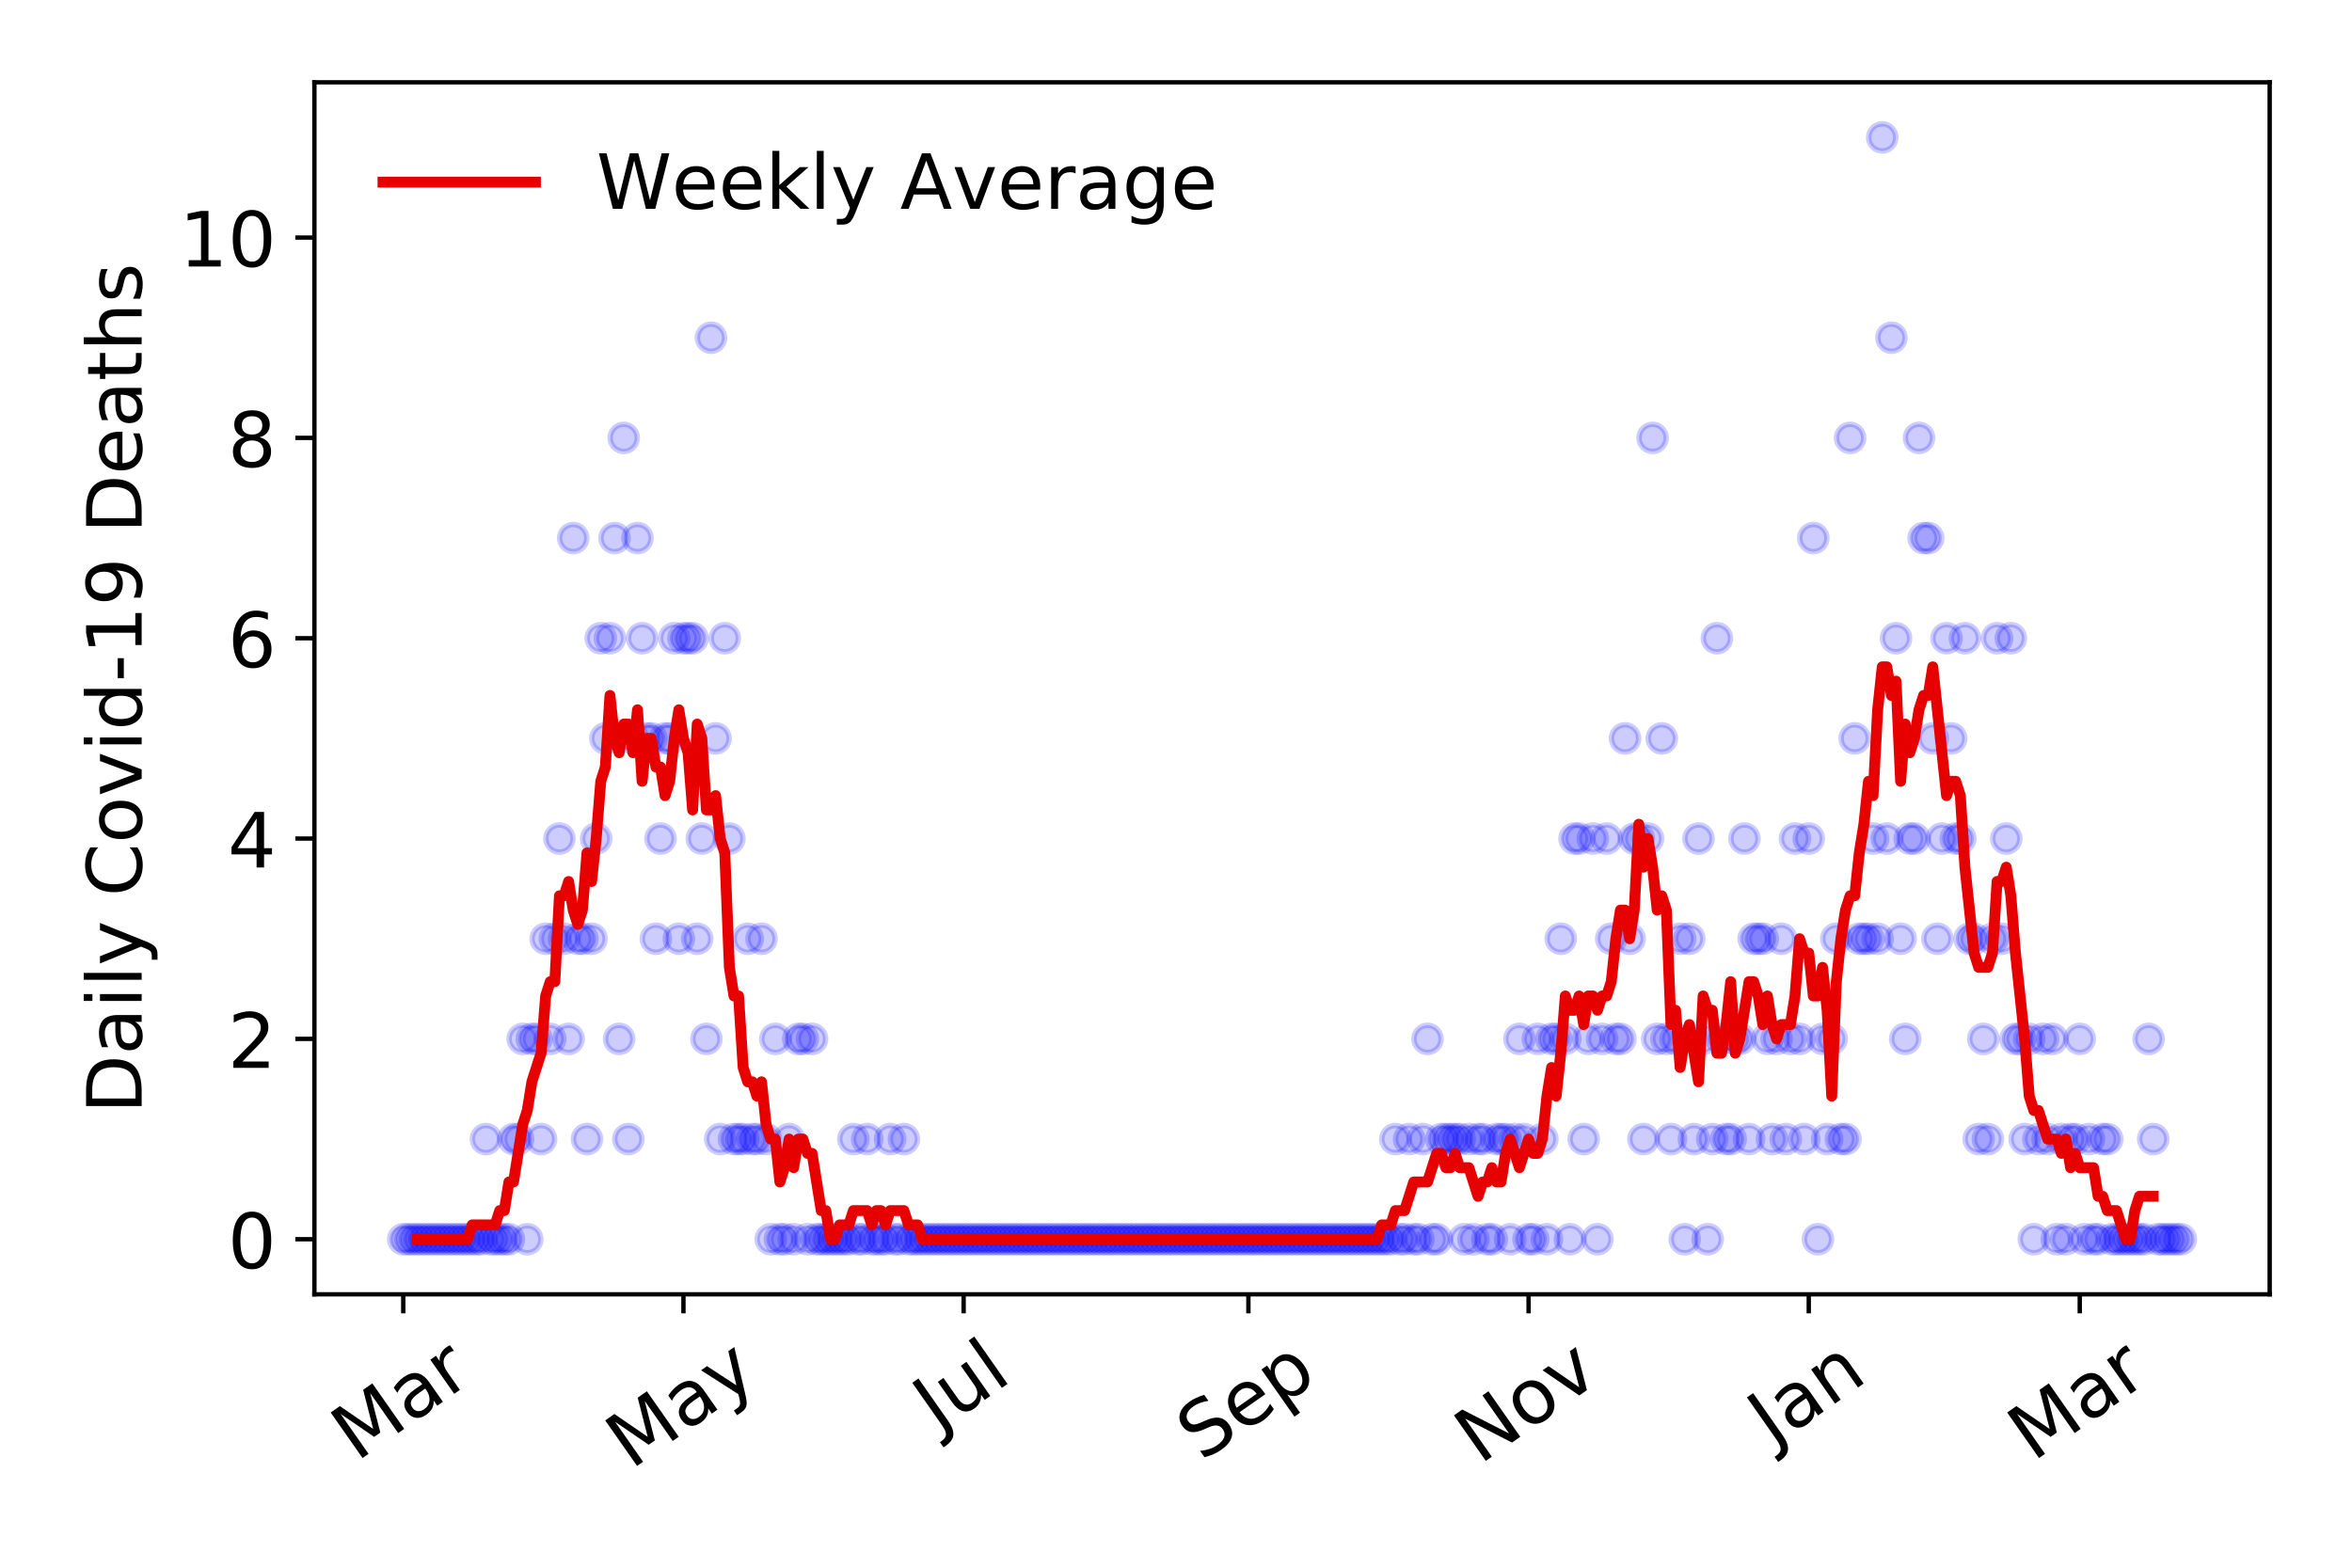 <?xml version="1.0" encoding="utf-8" standalone="no"?>
<!DOCTYPE svg PUBLIC "-//W3C//DTD SVG 1.1//EN"
  "http://www.w3.org/Graphics/SVG/1.1/DTD/svg11.dtd">
<!-- Created with matplotlib (https://matplotlib.org/) -->
<svg height="288pt" version="1.1" viewBox="0 0 432 288" width="432pt" xmlns="http://www.w3.org/2000/svg" xmlns:xlink="http://www.w3.org/1999/xlink">
 <defs>
  <style type="text/css">
*{stroke-linecap:butt;stroke-linejoin:round;}
  </style>
 </defs>
 <g id="figure_1">
  <g id="patch_1">
   <path d="M 0 288 
L 432 288 
L 432 0 
L 0 0 
z
" style="fill:#ffffff;"/>
  </g>
  <g id="axes_1">
   <g id="patch_2">
    <path d="M 57.745 237.778 
L 416.88 237.778 
L 416.88 15.12 
L 57.745 15.12 
z
" style="fill:#ffffff;"/>
   </g>
   <g id="matplotlib.axis_1">
    <g id="xtick_1">
     <g id="line2d_1">
      <defs>
       <path d="M 0 0 
L 0 3.5 
" id="me942dc1639" style="stroke:#000000;stroke-width:0.8;"/>
      </defs>
      <g>
       <use style="stroke:#000000;stroke-width:0.8;" x="74.069" xlink:href="#me942dc1639" y="237.778"/>
      </g>
     </g>
     <g id="text_1">
      <!-- Mar -->
      <defs>
       <path d="M 9.812 72.906 
L 24.516 72.906 
L 43.109 23.297 
L 61.812 72.906 
L 76.516 72.906 
L 76.516 0 
L 66.891 0 
L 66.891 64.016 
L 48.094 14.016 
L 38.188 14.016 
L 19.391 64.016 
L 19.391 0 
L 9.812 0 
z
" id="DejaVuSans-77"/>
       <path d="M 34.281 27.484 
Q 23.391 27.484 19.188 25 
Q 14.984 22.516 14.984 16.5 
Q 14.984 11.719 18.141 8.906 
Q 21.297 6.109 26.703 6.109 
Q 34.188 6.109 38.703 11.406 
Q 43.219 16.703 43.219 25.484 
L 43.219 27.484 
z
M 52.203 31.203 
L 52.203 0 
L 43.219 0 
L 43.219 8.297 
Q 40.141 3.328 35.547 0.953 
Q 30.953 -1.422 24.312 -1.422 
Q 15.922 -1.422 10.953 3.297 
Q 6 8.016 6 15.922 
Q 6 25.141 12.172 29.828 
Q 18.359 34.516 30.609 34.516 
L 43.219 34.516 
L 43.219 35.406 
Q 43.219 41.609 39.141 45 
Q 35.062 48.391 27.688 48.391 
Q 23 48.391 18.547 47.266 
Q 14.109 46.141 10.016 43.891 
L 10.016 52.203 
Q 14.938 54.109 19.578 55.047 
Q 24.219 56 28.609 56 
Q 40.484 56 46.344 49.844 
Q 52.203 43.703 52.203 31.203 
z
" id="DejaVuSans-97"/>
       <path d="M 41.109 46.297 
Q 39.594 47.172 37.812 47.578 
Q 36.031 48 33.891 48 
Q 26.266 48 22.188 43.047 
Q 18.109 38.094 18.109 28.812 
L 18.109 0 
L 9.078 0 
L 9.078 54.688 
L 18.109 54.688 
L 18.109 46.188 
Q 20.953 51.172 25.484 53.578 
Q 30.031 56 36.531 56 
Q 37.453 56 38.578 55.875 
Q 39.703 55.766 41.062 55.516 
z
" id="DejaVuSans-114"/>
      </defs>
      <g transform="translate(65.467 268.643)rotate(-35)scale(0.14 -0.14)">
       <use xlink:href="#DejaVuSans-77"/>
       <use x="86.279" xlink:href="#DejaVuSans-97"/>
       <use x="147.559" xlink:href="#DejaVuSans-114"/>
      </g>
     </g>
    </g>
    <g id="xtick_2">
     <g id="line2d_2">
      <g>
       <use style="stroke:#000000;stroke-width:0.8;" x="125.531" xlink:href="#me942dc1639" y="237.778"/>
      </g>
     </g>
     <g id="text_2">
      <!-- May -->
      <defs>
       <path d="M 32.172 -5.078 
Q 28.375 -14.844 24.75 -17.812 
Q 21.141 -20.797 15.094 -20.797 
L 7.906 -20.797 
L 7.906 -13.281 
L 13.188 -13.281 
Q 16.891 -13.281 18.938 -11.516 
Q 21 -9.766 23.484 -3.219 
L 25.094 0.875 
L 2.984 54.688 
L 12.5 54.688 
L 29.594 11.922 
L 46.688 54.688 
L 56.203 54.688 
z
" id="DejaVuSans-121"/>
      </defs>
      <g transform="translate(115.892 270.094)rotate(-35)scale(0.14 -0.14)">
       <use xlink:href="#DejaVuSans-77"/>
       <use x="86.279" xlink:href="#DejaVuSans-97"/>
       <use x="147.559" xlink:href="#DejaVuSans-121"/>
      </g>
     </g>
    </g>
    <g id="xtick_3">
     <g id="line2d_3">
      <g>
       <use style="stroke:#000000;stroke-width:0.8;" x="176.993" xlink:href="#me942dc1639" y="237.778"/>
      </g>
     </g>
     <g id="text_3">
      <!-- Jul -->
      <defs>
       <path d="M 9.812 72.906 
L 19.672 72.906 
L 19.672 5.078 
Q 19.672 -8.109 14.672 -14.062 
Q 9.672 -20.016 -1.422 -20.016 
L -5.172 -20.016 
L -5.172 -11.719 
L -2.094 -11.719 
Q 4.438 -11.719 7.125 -8.047 
Q 9.812 -4.391 9.812 5.078 
z
" id="DejaVuSans-74"/>
       <path d="M 8.5 21.578 
L 8.5 54.688 
L 17.484 54.688 
L 17.484 21.922 
Q 17.484 14.156 20.5 10.266 
Q 23.531 6.391 29.594 6.391 
Q 36.859 6.391 41.078 11.031 
Q 45.312 15.672 45.312 23.688 
L 45.312 54.688 
L 54.297 54.688 
L 54.297 0 
L 45.312 0 
L 45.312 8.406 
Q 42.047 3.422 37.719 1 
Q 33.406 -1.422 27.688 -1.422 
Q 18.266 -1.422 13.375 4.438 
Q 8.5 10.297 8.5 21.578 
z
M 31.109 56 
z
" id="DejaVuSans-117"/>
       <path d="M 9.422 75.984 
L 18.406 75.984 
L 18.406 0 
L 9.422 0 
z
" id="DejaVuSans-108"/>
      </defs>
      <g transform="translate(172.29 263.181)rotate(-35)scale(0.14 -0.14)">
       <use xlink:href="#DejaVuSans-74"/>
       <use x="29.492" xlink:href="#DejaVuSans-117"/>
       <use x="92.871" xlink:href="#DejaVuSans-108"/>
      </g>
     </g>
    </g>
    <g id="xtick_4">
     <g id="line2d_4">
      <g>
       <use style="stroke:#000000;stroke-width:0.8;" x="229.298" xlink:href="#me942dc1639" y="237.778"/>
      </g>
     </g>
     <g id="text_4">
      <!-- Sep -->
      <defs>
       <path d="M 53.516 70.516 
L 53.516 60.891 
Q 47.906 63.578 42.922 64.891 
Q 37.938 66.219 33.297 66.219 
Q 25.25 66.219 20.875 63.094 
Q 16.5 59.969 16.5 54.203 
Q 16.5 49.359 19.406 46.891 
Q 22.312 44.438 30.422 42.922 
L 36.375 41.703 
Q 47.406 39.594 52.656 34.297 
Q 57.906 29 57.906 20.125 
Q 57.906 9.516 50.797 4.047 
Q 43.703 -1.422 29.984 -1.422 
Q 24.812 -1.422 18.969 -0.25 
Q 13.141 0.922 6.891 3.219 
L 6.891 13.375 
Q 12.891 10.016 18.656 8.297 
Q 24.422 6.594 29.984 6.594 
Q 38.422 6.594 43.016 9.906 
Q 47.609 13.234 47.609 19.391 
Q 47.609 24.75 44.312 27.781 
Q 41.016 30.812 33.5 32.328 
L 27.484 33.5 
Q 16.453 35.688 11.516 40.375 
Q 6.594 45.062 6.594 53.422 
Q 6.594 63.094 13.406 68.656 
Q 20.219 74.219 32.172 74.219 
Q 37.312 74.219 42.625 73.281 
Q 47.953 72.359 53.516 70.516 
z
" id="DejaVuSans-83"/>
       <path d="M 56.203 29.594 
L 56.203 25.203 
L 14.891 25.203 
Q 15.484 15.922 20.484 11.062 
Q 25.484 6.203 34.422 6.203 
Q 39.594 6.203 44.453 7.469 
Q 49.312 8.734 54.109 11.281 
L 54.109 2.781 
Q 49.266 0.734 44.188 -0.344 
Q 39.109 -1.422 33.891 -1.422 
Q 20.797 -1.422 13.156 6.188 
Q 5.516 13.812 5.516 26.812 
Q 5.516 40.234 12.766 48.109 
Q 20.016 56 32.328 56 
Q 43.359 56 49.781 48.891 
Q 56.203 41.797 56.203 29.594 
z
M 47.219 32.234 
Q 47.125 39.594 43.094 43.984 
Q 39.062 48.391 32.422 48.391 
Q 24.906 48.391 20.391 44.141 
Q 15.875 39.891 15.188 32.172 
z
" id="DejaVuSans-101"/>
       <path d="M 18.109 8.203 
L 18.109 -20.797 
L 9.078 -20.797 
L 9.078 54.688 
L 18.109 54.688 
L 18.109 46.391 
Q 20.953 51.266 25.266 53.625 
Q 29.594 56 35.594 56 
Q 45.562 56 51.781 48.094 
Q 58.016 40.188 58.016 27.297 
Q 58.016 14.406 51.781 6.484 
Q 45.562 -1.422 35.594 -1.422 
Q 29.594 -1.422 25.266 0.953 
Q 20.953 3.328 18.109 8.203 
z
M 48.688 27.297 
Q 48.688 37.203 44.609 42.844 
Q 40.531 48.484 33.406 48.484 
Q 26.266 48.484 22.188 42.844 
Q 18.109 37.203 18.109 27.297 
Q 18.109 17.391 22.188 11.75 
Q 26.266 6.109 33.406 6.109 
Q 40.531 6.109 44.609 11.75 
Q 48.688 17.391 48.688 27.297 
z
" id="DejaVuSans-112"/>
      </defs>
      <g transform="translate(220.705 268.629)rotate(-35)scale(0.14 -0.14)">
       <use xlink:href="#DejaVuSans-83"/>
       <use x="63.477" xlink:href="#DejaVuSans-101"/>
       <use x="125" xlink:href="#DejaVuSans-112"/>
      </g>
     </g>
    </g>
    <g id="xtick_5">
     <g id="line2d_5">
      <g>
       <use style="stroke:#000000;stroke-width:0.8;" x="280.76" xlink:href="#me942dc1639" y="237.778"/>
      </g>
     </g>
     <g id="text_5">
      <!-- Nov -->
      <defs>
       <path d="M 9.812 72.906 
L 23.094 72.906 
L 55.422 11.922 
L 55.422 72.906 
L 64.984 72.906 
L 64.984 0 
L 51.703 0 
L 19.391 60.984 
L 19.391 0 
L 9.812 0 
z
" id="DejaVuSans-78"/>
       <path d="M 30.609 48.391 
Q 23.391 48.391 19.188 42.75 
Q 14.984 37.109 14.984 27.297 
Q 14.984 17.484 19.156 11.844 
Q 23.344 6.203 30.609 6.203 
Q 37.797 6.203 41.984 11.859 
Q 46.188 17.531 46.188 27.297 
Q 46.188 37.016 41.984 42.703 
Q 37.797 48.391 30.609 48.391 
z
M 30.609 56 
Q 42.328 56 49.016 48.375 
Q 55.719 40.766 55.719 27.297 
Q 55.719 13.875 49.016 6.219 
Q 42.328 -1.422 30.609 -1.422 
Q 18.844 -1.422 12.172 6.219 
Q 5.516 13.875 5.516 27.297 
Q 5.516 40.766 12.172 48.375 
Q 18.844 56 30.609 56 
z
" id="DejaVuSans-111"/>
       <path d="M 2.984 54.688 
L 12.5 54.688 
L 29.594 8.797 
L 46.688 54.688 
L 56.203 54.688 
L 35.688 0 
L 23.484 0 
z
" id="DejaVuSans-118"/>
      </defs>
      <g transform="translate(271.783 269.166)rotate(-35)scale(0.14 -0.14)">
       <use xlink:href="#DejaVuSans-78"/>
       <use x="74.805" xlink:href="#DejaVuSans-111"/>
       <use x="135.986" xlink:href="#DejaVuSans-118"/>
      </g>
     </g>
    </g>
    <g id="xtick_6">
     <g id="line2d_6">
      <g>
       <use style="stroke:#000000;stroke-width:0.8;" x="332.221" xlink:href="#me942dc1639" y="237.778"/>
      </g>
     </g>
     <g id="text_6">
      <!-- Jan -->
      <defs>
       <path d="M 54.891 33.016 
L 54.891 0 
L 45.906 0 
L 45.906 32.719 
Q 45.906 40.484 42.875 44.328 
Q 39.844 48.188 33.797 48.188 
Q 26.516 48.188 22.312 43.547 
Q 18.109 38.922 18.109 30.906 
L 18.109 0 
L 9.078 0 
L 9.078 54.688 
L 18.109 54.688 
L 18.109 46.188 
Q 21.344 51.125 25.703 53.562 
Q 30.078 56 35.797 56 
Q 45.219 56 50.047 50.172 
Q 54.891 44.344 54.891 33.016 
z
" id="DejaVuSans-110"/>
      </defs>
      <g transform="translate(325.598 265.871)rotate(-35)scale(0.14 -0.14)">
       <use xlink:href="#DejaVuSans-74"/>
       <use x="29.492" xlink:href="#DejaVuSans-97"/>
       <use x="90.771" xlink:href="#DejaVuSans-110"/>
      </g>
     </g>
    </g>
    <g id="xtick_7">
     <g id="line2d_7">
      <g>
       <use style="stroke:#000000;stroke-width:0.8;" x="381.996" xlink:href="#me942dc1639" y="237.778"/>
      </g>
     </g>
     <g id="text_7">
      <!-- Mar -->
      <g transform="translate(373.393 268.643)rotate(-35)scale(0.14 -0.14)">
       <use xlink:href="#DejaVuSans-77"/>
       <use x="86.279" xlink:href="#DejaVuSans-97"/>
       <use x="147.559" xlink:href="#DejaVuSans-114"/>
      </g>
     </g>
    </g>
   </g>
   <g id="matplotlib.axis_2">
    <g id="ytick_1">
     <g id="line2d_8">
      <defs>
       <path d="M 0 0 
L -3.5 0 
" id="mc789b6de2c" style="stroke:#000000;stroke-width:0.8;"/>
      </defs>
      <g>
       <use style="stroke:#000000;stroke-width:0.8;" x="57.745" xlink:href="#mc789b6de2c" y="227.657"/>
      </g>
     </g>
     <g id="text_8">
      <!-- 0 -->
      <defs>
       <path d="M 31.781 66.406 
Q 24.172 66.406 20.328 58.906 
Q 16.5 51.422 16.5 36.375 
Q 16.5 21.391 20.328 13.891 
Q 24.172 6.391 31.781 6.391 
Q 39.453 6.391 43.281 13.891 
Q 47.125 21.391 47.125 36.375 
Q 47.125 51.422 43.281 58.906 
Q 39.453 66.406 31.781 66.406 
z
M 31.781 74.219 
Q 44.047 74.219 50.516 64.516 
Q 56.984 54.828 56.984 36.375 
Q 56.984 17.969 50.516 8.266 
Q 44.047 -1.422 31.781 -1.422 
Q 19.531 -1.422 13.062 8.266 
Q 6.594 17.969 6.594 36.375 
Q 6.594 54.828 13.062 64.516 
Q 19.531 74.219 31.781 74.219 
z
" id="DejaVuSans-48"/>
      </defs>
      <g transform="translate(41.837 232.976)scale(0.14 -0.14)">
       <use xlink:href="#DejaVuSans-48"/>
      </g>
     </g>
    </g>
    <g id="ytick_2">
     <g id="line2d_9">
      <g>
       <use style="stroke:#000000;stroke-width:0.8;" x="57.745" xlink:href="#mc789b6de2c" y="190.854"/>
      </g>
     </g>
     <g id="text_9">
      <!-- 2 -->
      <defs>
       <path d="M 19.188 8.297 
L 53.609 8.297 
L 53.609 0 
L 7.328 0 
L 7.328 8.297 
Q 12.938 14.109 22.625 23.891 
Q 32.328 33.688 34.812 36.531 
Q 39.547 41.844 41.422 45.531 
Q 43.312 49.219 43.312 52.781 
Q 43.312 58.594 39.234 62.25 
Q 35.156 65.922 28.609 65.922 
Q 23.969 65.922 18.812 64.312 
Q 13.672 62.703 7.812 59.422 
L 7.812 69.391 
Q 13.766 71.781 18.938 73 
Q 24.125 74.219 28.422 74.219 
Q 39.75 74.219 46.484 68.547 
Q 53.219 62.891 53.219 53.422 
Q 53.219 48.922 51.531 44.891 
Q 49.859 40.875 45.406 35.406 
Q 44.188 33.984 37.641 27.219 
Q 31.109 20.453 19.188 8.297 
z
" id="DejaVuSans-50"/>
      </defs>
      <g transform="translate(41.837 196.173)scale(0.14 -0.14)">
       <use xlink:href="#DejaVuSans-50"/>
      </g>
     </g>
    </g>
    <g id="ytick_3">
     <g id="line2d_10">
      <g>
       <use style="stroke:#000000;stroke-width:0.8;" x="57.745" xlink:href="#mc789b6de2c" y="154.051"/>
      </g>
     </g>
     <g id="text_10">
      <!-- 4 -->
      <defs>
       <path d="M 37.797 64.312 
L 12.891 25.391 
L 37.797 25.391 
z
M 35.203 72.906 
L 47.609 72.906 
L 47.609 25.391 
L 58.016 25.391 
L 58.016 17.188 
L 47.609 17.188 
L 47.609 0 
L 37.797 0 
L 37.797 17.188 
L 4.891 17.188 
L 4.891 26.703 
z
" id="DejaVuSans-52"/>
      </defs>
      <g transform="translate(41.837 159.37)scale(0.14 -0.14)">
       <use xlink:href="#DejaVuSans-52"/>
      </g>
     </g>
    </g>
    <g id="ytick_4">
     <g id="line2d_11">
      <g>
       <use style="stroke:#000000;stroke-width:0.8;" x="57.745" xlink:href="#mc789b6de2c" y="117.248"/>
      </g>
     </g>
     <g id="text_11">
      <!-- 6 -->
      <defs>
       <path d="M 33.016 40.375 
Q 26.375 40.375 22.484 35.828 
Q 18.609 31.297 18.609 23.391 
Q 18.609 15.531 22.484 10.953 
Q 26.375 6.391 33.016 6.391 
Q 39.656 6.391 43.531 10.953 
Q 47.406 15.531 47.406 23.391 
Q 47.406 31.297 43.531 35.828 
Q 39.656 40.375 33.016 40.375 
z
M 52.594 71.297 
L 52.594 62.312 
Q 48.875 64.062 45.094 64.984 
Q 41.312 65.922 37.594 65.922 
Q 27.828 65.922 22.672 59.328 
Q 17.531 52.734 16.797 39.406 
Q 19.672 43.656 24.016 45.922 
Q 28.375 48.188 33.594 48.188 
Q 44.578 48.188 50.953 41.516 
Q 57.328 34.859 57.328 23.391 
Q 57.328 12.156 50.688 5.359 
Q 44.047 -1.422 33.016 -1.422 
Q 20.359 -1.422 13.672 8.266 
Q 6.984 17.969 6.984 36.375 
Q 6.984 53.656 15.188 63.938 
Q 23.391 74.219 37.203 74.219 
Q 40.922 74.219 44.703 73.484 
Q 48.484 72.75 52.594 71.297 
z
" id="DejaVuSans-54"/>
      </defs>
      <g transform="translate(41.837 122.567)scale(0.14 -0.14)">
       <use xlink:href="#DejaVuSans-54"/>
      </g>
     </g>
    </g>
    <g id="ytick_5">
     <g id="line2d_12">
      <g>
       <use style="stroke:#000000;stroke-width:0.8;" x="57.745" xlink:href="#mc789b6de2c" y="80.445"/>
      </g>
     </g>
     <g id="text_12">
      <!-- 8 -->
      <defs>
       <path d="M 31.781 34.625 
Q 24.75 34.625 20.719 30.859 
Q 16.703 27.094 16.703 20.516 
Q 16.703 13.922 20.719 10.156 
Q 24.75 6.391 31.781 6.391 
Q 38.812 6.391 42.859 10.172 
Q 46.922 13.969 46.922 20.516 
Q 46.922 27.094 42.891 30.859 
Q 38.875 34.625 31.781 34.625 
z
M 21.922 38.812 
Q 15.578 40.375 12.031 44.719 
Q 8.5 49.078 8.5 55.328 
Q 8.5 64.062 14.719 69.141 
Q 20.953 74.219 31.781 74.219 
Q 42.672 74.219 48.875 69.141 
Q 55.078 64.062 55.078 55.328 
Q 55.078 49.078 51.531 44.719 
Q 48 40.375 41.703 38.812 
Q 48.828 37.156 52.797 32.312 
Q 56.781 27.484 56.781 20.516 
Q 56.781 9.906 50.312 4.234 
Q 43.844 -1.422 31.781 -1.422 
Q 19.734 -1.422 13.25 4.234 
Q 6.781 9.906 6.781 20.516 
Q 6.781 27.484 10.781 32.312 
Q 14.797 37.156 21.922 38.812 
z
M 18.312 54.391 
Q 18.312 48.734 21.844 45.562 
Q 25.391 42.391 31.781 42.391 
Q 38.141 42.391 41.719 45.562 
Q 45.312 48.734 45.312 54.391 
Q 45.312 60.062 41.719 63.234 
Q 38.141 66.406 31.781 66.406 
Q 25.391 66.406 21.844 63.234 
Q 18.312 60.062 18.312 54.391 
z
" id="DejaVuSans-56"/>
      </defs>
      <g transform="translate(41.837 85.764)scale(0.14 -0.14)">
       <use xlink:href="#DejaVuSans-56"/>
      </g>
     </g>
    </g>
    <g id="ytick_6">
     <g id="line2d_13">
      <g>
       <use style="stroke:#000000;stroke-width:0.8;" x="57.745" xlink:href="#mc789b6de2c" y="43.642"/>
      </g>
     </g>
     <g id="text_13">
      <!-- 10 -->
      <defs>
       <path d="M 12.406 8.297 
L 28.516 8.297 
L 28.516 63.922 
L 10.984 60.406 
L 10.984 69.391 
L 28.422 72.906 
L 38.281 72.906 
L 38.281 8.297 
L 54.391 8.297 
L 54.391 0 
L 12.406 0 
z
" id="DejaVuSans-49"/>
      </defs>
      <g transform="translate(32.93 48.961)scale(0.14 -0.14)">
       <use xlink:href="#DejaVuSans-49"/>
       <use x="63.623" xlink:href="#DejaVuSans-48"/>
      </g>
     </g>
    </g>
    <g id="text_14">
     <!-- Daily Covid-19 Deaths -->
     <defs>
      <path d="M 19.672 64.797 
L 19.672 8.109 
L 31.594 8.109 
Q 46.688 8.109 53.688 14.938 
Q 60.688 21.781 60.688 36.531 
Q 60.688 51.172 53.688 57.984 
Q 46.688 64.797 31.594 64.797 
z
M 9.812 72.906 
L 30.078 72.906 
Q 51.266 72.906 61.172 64.094 
Q 71.094 55.281 71.094 36.531 
Q 71.094 17.672 61.125 8.828 
Q 51.172 0 30.078 0 
L 9.812 0 
z
" id="DejaVuSans-68"/>
      <path d="M 9.422 54.688 
L 18.406 54.688 
L 18.406 0 
L 9.422 0 
z
M 9.422 75.984 
L 18.406 75.984 
L 18.406 64.594 
L 9.422 64.594 
z
" id="DejaVuSans-105"/>
      <path id="DejaVuSans-32"/>
      <path d="M 64.406 67.281 
L 64.406 56.891 
Q 59.422 61.531 53.781 63.812 
Q 48.141 66.109 41.797 66.109 
Q 29.297 66.109 22.656 58.469 
Q 16.016 50.828 16.016 36.375 
Q 16.016 21.969 22.656 14.328 
Q 29.297 6.688 41.797 6.688 
Q 48.141 6.688 53.781 8.984 
Q 59.422 11.281 64.406 15.922 
L 64.406 5.609 
Q 59.234 2.094 53.438 0.328 
Q 47.656 -1.422 41.219 -1.422 
Q 24.656 -1.422 15.125 8.703 
Q 5.609 18.844 5.609 36.375 
Q 5.609 53.953 15.125 64.078 
Q 24.656 74.219 41.219 74.219 
Q 47.75 74.219 53.531 72.484 
Q 59.328 70.75 64.406 67.281 
z
" id="DejaVuSans-67"/>
      <path d="M 45.406 46.391 
L 45.406 75.984 
L 54.391 75.984 
L 54.391 0 
L 45.406 0 
L 45.406 8.203 
Q 42.578 3.328 38.25 0.953 
Q 33.938 -1.422 27.875 -1.422 
Q 17.969 -1.422 11.734 6.484 
Q 5.516 14.406 5.516 27.297 
Q 5.516 40.188 11.734 48.094 
Q 17.969 56 27.875 56 
Q 33.938 56 38.25 53.625 
Q 42.578 51.266 45.406 46.391 
z
M 14.797 27.297 
Q 14.797 17.391 18.875 11.75 
Q 22.953 6.109 30.078 6.109 
Q 37.203 6.109 41.297 11.75 
Q 45.406 17.391 45.406 27.297 
Q 45.406 37.203 41.297 42.844 
Q 37.203 48.484 30.078 48.484 
Q 22.953 48.484 18.875 42.844 
Q 14.797 37.203 14.797 27.297 
z
" id="DejaVuSans-100"/>
      <path d="M 4.891 31.391 
L 31.203 31.391 
L 31.203 23.391 
L 4.891 23.391 
z
" id="DejaVuSans-45"/>
      <path d="M 10.984 1.516 
L 10.984 10.5 
Q 14.703 8.734 18.5 7.812 
Q 22.312 6.891 25.984 6.891 
Q 35.75 6.891 40.891 13.453 
Q 46.047 20.016 46.781 33.406 
Q 43.953 29.203 39.594 26.953 
Q 35.25 24.703 29.984 24.703 
Q 19.047 24.703 12.672 31.312 
Q 6.297 37.938 6.297 49.422 
Q 6.297 60.641 12.938 67.422 
Q 19.578 74.219 30.609 74.219 
Q 43.266 74.219 49.922 64.516 
Q 56.594 54.828 56.594 36.375 
Q 56.594 19.141 48.406 8.859 
Q 40.234 -1.422 26.422 -1.422 
Q 22.703 -1.422 18.891 -0.688 
Q 15.094 0.047 10.984 1.516 
z
M 30.609 32.422 
Q 37.25 32.422 41.125 36.953 
Q 45.016 41.5 45.016 49.422 
Q 45.016 57.281 41.125 61.844 
Q 37.25 66.406 30.609 66.406 
Q 23.969 66.406 20.094 61.844 
Q 16.219 57.281 16.219 49.422 
Q 16.219 41.5 20.094 36.953 
Q 23.969 32.422 30.609 32.422 
z
" id="DejaVuSans-57"/>
      <path d="M 18.312 70.219 
L 18.312 54.688 
L 36.812 54.688 
L 36.812 47.703 
L 18.312 47.703 
L 18.312 18.016 
Q 18.312 11.328 20.141 9.422 
Q 21.969 7.516 27.594 7.516 
L 36.812 7.516 
L 36.812 0 
L 27.594 0 
Q 17.188 0 13.234 3.875 
Q 9.281 7.766 9.281 18.016 
L 9.281 47.703 
L 2.688 47.703 
L 2.688 54.688 
L 9.281 54.688 
L 9.281 70.219 
z
" id="DejaVuSans-116"/>
      <path d="M 54.891 33.016 
L 54.891 0 
L 45.906 0 
L 45.906 32.719 
Q 45.906 40.484 42.875 44.328 
Q 39.844 48.188 33.797 48.188 
Q 26.516 48.188 22.312 43.547 
Q 18.109 38.922 18.109 30.906 
L 18.109 0 
L 9.078 0 
L 9.078 75.984 
L 18.109 75.984 
L 18.109 46.188 
Q 21.344 51.125 25.703 53.562 
Q 30.078 56 35.797 56 
Q 45.219 56 50.047 50.172 
Q 54.891 44.344 54.891 33.016 
z
" id="DejaVuSans-104"/>
      <path d="M 44.281 53.078 
L 44.281 44.578 
Q 40.484 46.531 36.375 47.5 
Q 32.281 48.484 27.875 48.484 
Q 21.188 48.484 17.844 46.438 
Q 14.5 44.391 14.5 40.281 
Q 14.5 37.156 16.891 35.375 
Q 19.281 33.594 26.516 31.984 
L 29.594 31.297 
Q 39.156 29.25 43.188 25.516 
Q 47.219 21.781 47.219 15.094 
Q 47.219 7.469 41.188 3.016 
Q 35.156 -1.422 24.609 -1.422 
Q 20.219 -1.422 15.453 -0.562 
Q 10.688 0.297 5.422 2 
L 5.422 11.281 
Q 10.406 8.688 15.234 7.391 
Q 20.062 6.109 24.812 6.109 
Q 31.156 6.109 34.562 8.281 
Q 37.984 10.453 37.984 14.406 
Q 37.984 18.062 35.516 20.016 
Q 33.062 21.969 24.703 23.781 
L 21.578 24.516 
Q 13.234 26.266 9.516 29.906 
Q 5.812 33.547 5.812 39.891 
Q 5.812 47.609 11.281 51.797 
Q 16.75 56 26.812 56 
Q 31.781 56 36.172 55.266 
Q 40.578 54.547 44.281 53.078 
z
" id="DejaVuSans-115"/>
     </defs>
     <g transform="translate(26.018 204.56)rotate(-90)scale(0.14 -0.14)">
      <use xlink:href="#DejaVuSans-68"/>
      <use x="77.002" xlink:href="#DejaVuSans-97"/>
      <use x="138.281" xlink:href="#DejaVuSans-105"/>
      <use x="166.064" xlink:href="#DejaVuSans-108"/>
      <use x="193.848" xlink:href="#DejaVuSans-121"/>
      <use x="253.027" xlink:href="#DejaVuSans-32"/>
      <use x="284.814" xlink:href="#DejaVuSans-67"/>
      <use x="354.639" xlink:href="#DejaVuSans-111"/>
      <use x="415.82" xlink:href="#DejaVuSans-118"/>
      <use x="475" xlink:href="#DejaVuSans-105"/>
      <use x="502.783" xlink:href="#DejaVuSans-100"/>
      <use x="566.26" xlink:href="#DejaVuSans-45"/>
      <use x="602.344" xlink:href="#DejaVuSans-49"/>
      <use x="665.967" xlink:href="#DejaVuSans-57"/>
      <use x="729.59" xlink:href="#DejaVuSans-32"/>
      <use x="761.377" xlink:href="#DejaVuSans-68"/>
      <use x="838.379" xlink:href="#DejaVuSans-101"/>
      <use x="899.902" xlink:href="#DejaVuSans-97"/>
      <use x="961.182" xlink:href="#DejaVuSans-116"/>
      <use x="1000.391" xlink:href="#DejaVuSans-104"/>
      <use x="1063.77" xlink:href="#DejaVuSans-115"/>
     </g>
    </g>
   </g>
   <g id="line2d_14">
    <defs>
     <path d="M 0 2.5 
C 0.663 2.5 1.299 2.237 1.768 1.768 
C 2.237 1.299 2.5 0.663 2.5 0 
C 2.5 -0.663 2.237 -1.299 1.768 -1.768 
C 1.299 -2.237 0.663 -2.5 0 -2.5 
C -0.663 -2.5 -1.299 -2.237 -1.768 -1.768 
C -2.237 -1.299 -2.5 -0.663 -2.5 0 
C -2.5 0.663 -2.237 1.299 -1.768 1.768 
C -1.299 2.237 -0.663 2.5 0 2.5 
z
" id="m1b33677799" style="stroke:#0000ff;stroke-opacity:0.2;"/>
    </defs>
    <g clip-path="url(#p0994ef5da9)">
     <use style="fill:#0000ff;fill-opacity:0.2;stroke:#0000ff;stroke-opacity:0.2;" x="74.069" xlink:href="#m1b33677799" y="227.657"/>
     <use style="fill:#0000ff;fill-opacity:0.2;stroke:#0000ff;stroke-opacity:0.2;" x="74.913" xlink:href="#m1b33677799" y="227.657"/>
     <use style="fill:#0000ff;fill-opacity:0.2;stroke:#0000ff;stroke-opacity:0.2;" x="75.757" xlink:href="#m1b33677799" y="227.657"/>
     <use style="fill:#0000ff;fill-opacity:0.2;stroke:#0000ff;stroke-opacity:0.2;" x="76.6" xlink:href="#m1b33677799" y="227.657"/>
     <use style="fill:#0000ff;fill-opacity:0.2;stroke:#0000ff;stroke-opacity:0.2;" x="77.444" xlink:href="#m1b33677799" y="227.657"/>
     <use style="fill:#0000ff;fill-opacity:0.2;stroke:#0000ff;stroke-opacity:0.2;" x="78.287" xlink:href="#m1b33677799" y="227.657"/>
     <use style="fill:#0000ff;fill-opacity:0.2;stroke:#0000ff;stroke-opacity:0.2;" x="79.131" xlink:href="#m1b33677799" y="227.657"/>
     <use style="fill:#0000ff;fill-opacity:0.2;stroke:#0000ff;stroke-opacity:0.2;" x="79.975" xlink:href="#m1b33677799" y="227.657"/>
     <use style="fill:#0000ff;fill-opacity:0.2;stroke:#0000ff;stroke-opacity:0.2;" x="80.818" xlink:href="#m1b33677799" y="227.657"/>
     <use style="fill:#0000ff;fill-opacity:0.2;stroke:#0000ff;stroke-opacity:0.2;" x="81.662" xlink:href="#m1b33677799" y="227.657"/>
     <use style="fill:#0000ff;fill-opacity:0.2;stroke:#0000ff;stroke-opacity:0.2;" x="82.506" xlink:href="#m1b33677799" y="227.657"/>
     <use style="fill:#0000ff;fill-opacity:0.2;stroke:#0000ff;stroke-opacity:0.2;" x="83.349" xlink:href="#m1b33677799" y="227.657"/>
     <use style="fill:#0000ff;fill-opacity:0.2;stroke:#0000ff;stroke-opacity:0.2;" x="84.193" xlink:href="#m1b33677799" y="227.657"/>
     <use style="fill:#0000ff;fill-opacity:0.2;stroke:#0000ff;stroke-opacity:0.2;" x="85.037" xlink:href="#m1b33677799" y="227.657"/>
     <use style="fill:#0000ff;fill-opacity:0.2;stroke:#0000ff;stroke-opacity:0.2;" x="85.88" xlink:href="#m1b33677799" y="227.657"/>
     <use style="fill:#0000ff;fill-opacity:0.2;stroke:#0000ff;stroke-opacity:0.2;" x="86.724" xlink:href="#m1b33677799" y="227.657"/>
     <use style="fill:#0000ff;fill-opacity:0.2;stroke:#0000ff;stroke-opacity:0.2;" x="87.567" xlink:href="#m1b33677799" y="227.657"/>
     <use style="fill:#0000ff;fill-opacity:0.2;stroke:#0000ff;stroke-opacity:0.2;" x="88.411" xlink:href="#m1b33677799" y="227.657"/>
     <use style="fill:#0000ff;fill-opacity:0.2;stroke:#0000ff;stroke-opacity:0.2;" x="89.255" xlink:href="#m1b33677799" y="209.256"/>
     <use style="fill:#0000ff;fill-opacity:0.2;stroke:#0000ff;stroke-opacity:0.2;" x="90.098" xlink:href="#m1b33677799" y="227.657"/>
     <use style="fill:#0000ff;fill-opacity:0.2;stroke:#0000ff;stroke-opacity:0.2;" x="90.942" xlink:href="#m1b33677799" y="227.657"/>
     <use style="fill:#0000ff;fill-opacity:0.2;stroke:#0000ff;stroke-opacity:0.2;" x="91.786" xlink:href="#m1b33677799" y="227.657"/>
     <use style="fill:#0000ff;fill-opacity:0.2;stroke:#0000ff;stroke-opacity:0.2;" x="92.629" xlink:href="#m1b33677799" y="227.657"/>
     <use style="fill:#0000ff;fill-opacity:0.2;stroke:#0000ff;stroke-opacity:0.2;" x="93.473" xlink:href="#m1b33677799" y="227.657"/>
     <use style="fill:#0000ff;fill-opacity:0.2;stroke:#0000ff;stroke-opacity:0.2;" x="94.317" xlink:href="#m1b33677799" y="209.256"/>
     <use style="fill:#0000ff;fill-opacity:0.2;stroke:#0000ff;stroke-opacity:0.2;" x="95.16" xlink:href="#m1b33677799" y="209.256"/>
     <use style="fill:#0000ff;fill-opacity:0.2;stroke:#0000ff;stroke-opacity:0.2;" x="96.004" xlink:href="#m1b33677799" y="190.854"/>
     <use style="fill:#0000ff;fill-opacity:0.2;stroke:#0000ff;stroke-opacity:0.2;" x="96.847" xlink:href="#m1b33677799" y="227.657"/>
     <use style="fill:#0000ff;fill-opacity:0.2;stroke:#0000ff;stroke-opacity:0.2;" x="97.691" xlink:href="#m1b33677799" y="190.854"/>
     <use style="fill:#0000ff;fill-opacity:0.2;stroke:#0000ff;stroke-opacity:0.2;" x="98.535" xlink:href="#m1b33677799" y="190.854"/>
     <use style="fill:#0000ff;fill-opacity:0.2;stroke:#0000ff;stroke-opacity:0.2;" x="99.378" xlink:href="#m1b33677799" y="209.256"/>
     <use style="fill:#0000ff;fill-opacity:0.2;stroke:#0000ff;stroke-opacity:0.2;" x="100.222" xlink:href="#m1b33677799" y="172.453"/>
     <use style="fill:#0000ff;fill-opacity:0.2;stroke:#0000ff;stroke-opacity:0.2;" x="101.066" xlink:href="#m1b33677799" y="190.854"/>
     <use style="fill:#0000ff;fill-opacity:0.2;stroke:#0000ff;stroke-opacity:0.2;" x="101.909" xlink:href="#m1b33677799" y="172.453"/>
     <use style="fill:#0000ff;fill-opacity:0.2;stroke:#0000ff;stroke-opacity:0.2;" x="102.753" xlink:href="#m1b33677799" y="154.051"/>
     <use style="fill:#0000ff;fill-opacity:0.2;stroke:#0000ff;stroke-opacity:0.2;" x="103.597" xlink:href="#m1b33677799" y="172.453"/>
     <use style="fill:#0000ff;fill-opacity:0.2;stroke:#0000ff;stroke-opacity:0.2;" x="104.44" xlink:href="#m1b33677799" y="190.854"/>
     <use style="fill:#0000ff;fill-opacity:0.2;stroke:#0000ff;stroke-opacity:0.2;" x="105.284" xlink:href="#m1b33677799" y="98.847"/>
     <use style="fill:#0000ff;fill-opacity:0.2;stroke:#0000ff;stroke-opacity:0.2;" x="106.127" xlink:href="#m1b33677799" y="172.453"/>
     <use style="fill:#0000ff;fill-opacity:0.2;stroke:#0000ff;stroke-opacity:0.2;" x="106.971" xlink:href="#m1b33677799" y="172.453"/>
     <use style="fill:#0000ff;fill-opacity:0.2;stroke:#0000ff;stroke-opacity:0.2;" x="107.815" xlink:href="#m1b33677799" y="209.256"/>
     <use style="fill:#0000ff;fill-opacity:0.2;stroke:#0000ff;stroke-opacity:0.2;" x="108.658" xlink:href="#m1b33677799" y="172.453"/>
     <use style="fill:#0000ff;fill-opacity:0.2;stroke:#0000ff;stroke-opacity:0.2;" x="109.502" xlink:href="#m1b33677799" y="154.051"/>
     <use style="fill:#0000ff;fill-opacity:0.2;stroke:#0000ff;stroke-opacity:0.2;" x="110.346" xlink:href="#m1b33677799" y="117.248"/>
     <use style="fill:#0000ff;fill-opacity:0.2;stroke:#0000ff;stroke-opacity:0.2;" x="111.189" xlink:href="#m1b33677799" y="135.65"/>
     <use style="fill:#0000ff;fill-opacity:0.2;stroke:#0000ff;stroke-opacity:0.2;" x="112.033" xlink:href="#m1b33677799" y="117.248"/>
     <use style="fill:#0000ff;fill-opacity:0.2;stroke:#0000ff;stroke-opacity:0.2;" x="112.876" xlink:href="#m1b33677799" y="98.847"/>
     <use style="fill:#0000ff;fill-opacity:0.2;stroke:#0000ff;stroke-opacity:0.2;" x="113.72" xlink:href="#m1b33677799" y="190.854"/>
     <use style="fill:#0000ff;fill-opacity:0.2;stroke:#0000ff;stroke-opacity:0.2;" x="114.564" xlink:href="#m1b33677799" y="80.445"/>
     <use style="fill:#0000ff;fill-opacity:0.2;stroke:#0000ff;stroke-opacity:0.2;" x="115.407" xlink:href="#m1b33677799" y="209.256"/>
     <use style="fill:#0000ff;fill-opacity:0.2;stroke:#0000ff;stroke-opacity:0.2;" x="116.251" xlink:href="#m1b33677799" y="135.65"/>
     <use style="fill:#0000ff;fill-opacity:0.2;stroke:#0000ff;stroke-opacity:0.2;" x="117.095" xlink:href="#m1b33677799" y="98.847"/>
     <use style="fill:#0000ff;fill-opacity:0.2;stroke:#0000ff;stroke-opacity:0.2;" x="117.938" xlink:href="#m1b33677799" y="117.248"/>
     <use style="fill:#0000ff;fill-opacity:0.2;stroke:#0000ff;stroke-opacity:0.2;" x="118.782" xlink:href="#m1b33677799" y="135.65"/>
     <use style="fill:#0000ff;fill-opacity:0.2;stroke:#0000ff;stroke-opacity:0.2;" x="119.626" xlink:href="#m1b33677799" y="135.65"/>
     <use style="fill:#0000ff;fill-opacity:0.2;stroke:#0000ff;stroke-opacity:0.2;" x="120.469" xlink:href="#m1b33677799" y="172.453"/>
     <use style="fill:#0000ff;fill-opacity:0.2;stroke:#0000ff;stroke-opacity:0.2;" x="121.313" xlink:href="#m1b33677799" y="154.051"/>
     <use style="fill:#0000ff;fill-opacity:0.2;stroke:#0000ff;stroke-opacity:0.2;" x="122.156" xlink:href="#m1b33677799" y="135.65"/>
     <use style="fill:#0000ff;fill-opacity:0.2;stroke:#0000ff;stroke-opacity:0.2;" x="123" xlink:href="#m1b33677799" y="135.65"/>
     <use style="fill:#0000ff;fill-opacity:0.2;stroke:#0000ff;stroke-opacity:0.2;" x="123.844" xlink:href="#m1b33677799" y="117.248"/>
     <use style="fill:#0000ff;fill-opacity:0.2;stroke:#0000ff;stroke-opacity:0.2;" x="124.687" xlink:href="#m1b33677799" y="172.453"/>
     <use style="fill:#0000ff;fill-opacity:0.2;stroke:#0000ff;stroke-opacity:0.2;" x="125.531" xlink:href="#m1b33677799" y="117.248"/>
     <use style="fill:#0000ff;fill-opacity:0.2;stroke:#0000ff;stroke-opacity:0.2;" x="126.375" xlink:href="#m1b33677799" y="117.248"/>
     <use style="fill:#0000ff;fill-opacity:0.2;stroke:#0000ff;stroke-opacity:0.2;" x="127.218" xlink:href="#m1b33677799" y="117.248"/>
     <use style="fill:#0000ff;fill-opacity:0.2;stroke:#0000ff;stroke-opacity:0.2;" x="128.062" xlink:href="#m1b33677799" y="172.453"/>
     <use style="fill:#0000ff;fill-opacity:0.2;stroke:#0000ff;stroke-opacity:0.2;" x="128.906" xlink:href="#m1b33677799" y="154.051"/>
     <use style="fill:#0000ff;fill-opacity:0.2;stroke:#0000ff;stroke-opacity:0.2;" x="129.749" xlink:href="#m1b33677799" y="190.854"/>
     <use style="fill:#0000ff;fill-opacity:0.2;stroke:#0000ff;stroke-opacity:0.2;" x="130.593" xlink:href="#m1b33677799" y="62.044"/>
     <use style="fill:#0000ff;fill-opacity:0.2;stroke:#0000ff;stroke-opacity:0.2;" x="131.436" xlink:href="#m1b33677799" y="135.65"/>
     <use style="fill:#0000ff;fill-opacity:0.2;stroke:#0000ff;stroke-opacity:0.2;" x="132.28" xlink:href="#m1b33677799" y="209.256"/>
     <use style="fill:#0000ff;fill-opacity:0.2;stroke:#0000ff;stroke-opacity:0.2;" x="133.124" xlink:href="#m1b33677799" y="117.248"/>
     <use style="fill:#0000ff;fill-opacity:0.2;stroke:#0000ff;stroke-opacity:0.2;" x="133.967" xlink:href="#m1b33677799" y="154.051"/>
     <use style="fill:#0000ff;fill-opacity:0.2;stroke:#0000ff;stroke-opacity:0.2;" x="134.811" xlink:href="#m1b33677799" y="209.256"/>
     <use style="fill:#0000ff;fill-opacity:0.2;stroke:#0000ff;stroke-opacity:0.2;" x="135.655" xlink:href="#m1b33677799" y="209.256"/>
     <use style="fill:#0000ff;fill-opacity:0.2;stroke:#0000ff;stroke-opacity:0.2;" x="136.498" xlink:href="#m1b33677799" y="209.256"/>
     <use style="fill:#0000ff;fill-opacity:0.2;stroke:#0000ff;stroke-opacity:0.2;" x="137.342" xlink:href="#m1b33677799" y="172.453"/>
     <use style="fill:#0000ff;fill-opacity:0.2;stroke:#0000ff;stroke-opacity:0.2;" x="138.186" xlink:href="#m1b33677799" y="209.256"/>
     <use style="fill:#0000ff;fill-opacity:0.2;stroke:#0000ff;stroke-opacity:0.2;" x="139.029" xlink:href="#m1b33677799" y="209.256"/>
     <use style="fill:#0000ff;fill-opacity:0.2;stroke:#0000ff;stroke-opacity:0.2;" x="139.873" xlink:href="#m1b33677799" y="172.453"/>
     <use style="fill:#0000ff;fill-opacity:0.2;stroke:#0000ff;stroke-opacity:0.2;" x="140.716" xlink:href="#m1b33677799" y="209.256"/>
     <use style="fill:#0000ff;fill-opacity:0.2;stroke:#0000ff;stroke-opacity:0.2;" x="141.56" xlink:href="#m1b33677799" y="227.657"/>
     <use style="fill:#0000ff;fill-opacity:0.2;stroke:#0000ff;stroke-opacity:0.2;" x="142.404" xlink:href="#m1b33677799" y="190.854"/>
     <use style="fill:#0000ff;fill-opacity:0.2;stroke:#0000ff;stroke-opacity:0.2;" x="143.247" xlink:href="#m1b33677799" y="227.657"/>
     <use style="fill:#0000ff;fill-opacity:0.2;stroke:#0000ff;stroke-opacity:0.2;" x="144.091" xlink:href="#m1b33677799" y="227.657"/>
     <use style="fill:#0000ff;fill-opacity:0.2;stroke:#0000ff;stroke-opacity:0.2;" x="144.935" xlink:href="#m1b33677799" y="209.256"/>
     <use style="fill:#0000ff;fill-opacity:0.2;stroke:#0000ff;stroke-opacity:0.2;" x="145.778" xlink:href="#m1b33677799" y="227.657"/>
     <use style="fill:#0000ff;fill-opacity:0.2;stroke:#0000ff;stroke-opacity:0.2;" x="146.622" xlink:href="#m1b33677799" y="190.854"/>
     <use style="fill:#0000ff;fill-opacity:0.2;stroke:#0000ff;stroke-opacity:0.2;" x="147.465" xlink:href="#m1b33677799" y="190.854"/>
     <use style="fill:#0000ff;fill-opacity:0.2;stroke:#0000ff;stroke-opacity:0.2;" x="148.309" xlink:href="#m1b33677799" y="227.657"/>
     <use style="fill:#0000ff;fill-opacity:0.2;stroke:#0000ff;stroke-opacity:0.2;" x="149.153" xlink:href="#m1b33677799" y="190.854"/>
     <use style="fill:#0000ff;fill-opacity:0.2;stroke:#0000ff;stroke-opacity:0.2;" x="149.996" xlink:href="#m1b33677799" y="227.657"/>
     <use style="fill:#0000ff;fill-opacity:0.2;stroke:#0000ff;stroke-opacity:0.2;" x="150.84" xlink:href="#m1b33677799" y="227.657"/>
     <use style="fill:#0000ff;fill-opacity:0.2;stroke:#0000ff;stroke-opacity:0.2;" x="151.684" xlink:href="#m1b33677799" y="227.657"/>
     <use style="fill:#0000ff;fill-opacity:0.2;stroke:#0000ff;stroke-opacity:0.2;" x="152.527" xlink:href="#m1b33677799" y="227.657"/>
     <use style="fill:#0000ff;fill-opacity:0.2;stroke:#0000ff;stroke-opacity:0.2;" x="153.371" xlink:href="#m1b33677799" y="227.657"/>
     <use style="fill:#0000ff;fill-opacity:0.2;stroke:#0000ff;stroke-opacity:0.2;" x="154.215" xlink:href="#m1b33677799" y="227.657"/>
     <use style="fill:#0000ff;fill-opacity:0.2;stroke:#0000ff;stroke-opacity:0.2;" x="155.058" xlink:href="#m1b33677799" y="227.657"/>
     <use style="fill:#0000ff;fill-opacity:0.2;stroke:#0000ff;stroke-opacity:0.2;" x="155.902" xlink:href="#m1b33677799" y="227.657"/>
     <use style="fill:#0000ff;fill-opacity:0.2;stroke:#0000ff;stroke-opacity:0.2;" x="156.745" xlink:href="#m1b33677799" y="209.256"/>
     <use style="fill:#0000ff;fill-opacity:0.2;stroke:#0000ff;stroke-opacity:0.2;" x="157.589" xlink:href="#m1b33677799" y="227.657"/>
     <use style="fill:#0000ff;fill-opacity:0.2;stroke:#0000ff;stroke-opacity:0.2;" x="158.433" xlink:href="#m1b33677799" y="227.657"/>
     <use style="fill:#0000ff;fill-opacity:0.2;stroke:#0000ff;stroke-opacity:0.2;" x="159.276" xlink:href="#m1b33677799" y="209.256"/>
     <use style="fill:#0000ff;fill-opacity:0.2;stroke:#0000ff;stroke-opacity:0.2;" x="160.12" xlink:href="#m1b33677799" y="227.657"/>
     <use style="fill:#0000ff;fill-opacity:0.2;stroke:#0000ff;stroke-opacity:0.2;" x="160.964" xlink:href="#m1b33677799" y="227.657"/>
     <use style="fill:#0000ff;fill-opacity:0.2;stroke:#0000ff;stroke-opacity:0.2;" x="161.807" xlink:href="#m1b33677799" y="227.657"/>
     <use style="fill:#0000ff;fill-opacity:0.2;stroke:#0000ff;stroke-opacity:0.2;" x="162.651" xlink:href="#m1b33677799" y="227.657"/>
     <use style="fill:#0000ff;fill-opacity:0.2;stroke:#0000ff;stroke-opacity:0.2;" x="163.495" xlink:href="#m1b33677799" y="209.256"/>
     <use style="fill:#0000ff;fill-opacity:0.2;stroke:#0000ff;stroke-opacity:0.2;" x="164.338" xlink:href="#m1b33677799" y="227.657"/>
     <use style="fill:#0000ff;fill-opacity:0.2;stroke:#0000ff;stroke-opacity:0.2;" x="165.182" xlink:href="#m1b33677799" y="227.657"/>
     <use style="fill:#0000ff;fill-opacity:0.2;stroke:#0000ff;stroke-opacity:0.2;" x="166.025" xlink:href="#m1b33677799" y="209.256"/>
     <use style="fill:#0000ff;fill-opacity:0.2;stroke:#0000ff;stroke-opacity:0.2;" x="166.869" xlink:href="#m1b33677799" y="227.657"/>
     <use style="fill:#0000ff;fill-opacity:0.2;stroke:#0000ff;stroke-opacity:0.2;" x="167.713" xlink:href="#m1b33677799" y="227.657"/>
     <use style="fill:#0000ff;fill-opacity:0.2;stroke:#0000ff;stroke-opacity:0.2;" x="168.556" xlink:href="#m1b33677799" y="227.657"/>
     <use style="fill:#0000ff;fill-opacity:0.2;stroke:#0000ff;stroke-opacity:0.2;" x="169.4" xlink:href="#m1b33677799" y="227.657"/>
     <use style="fill:#0000ff;fill-opacity:0.2;stroke:#0000ff;stroke-opacity:0.2;" x="170.244" xlink:href="#m1b33677799" y="227.657"/>
     <use style="fill:#0000ff;fill-opacity:0.2;stroke:#0000ff;stroke-opacity:0.2;" x="171.087" xlink:href="#m1b33677799" y="227.657"/>
     <use style="fill:#0000ff;fill-opacity:0.2;stroke:#0000ff;stroke-opacity:0.2;" x="171.931" xlink:href="#m1b33677799" y="227.657"/>
     <use style="fill:#0000ff;fill-opacity:0.2;stroke:#0000ff;stroke-opacity:0.2;" x="172.774" xlink:href="#m1b33677799" y="227.657"/>
     <use style="fill:#0000ff;fill-opacity:0.2;stroke:#0000ff;stroke-opacity:0.2;" x="173.618" xlink:href="#m1b33677799" y="227.657"/>
     <use style="fill:#0000ff;fill-opacity:0.2;stroke:#0000ff;stroke-opacity:0.2;" x="174.462" xlink:href="#m1b33677799" y="227.657"/>
     <use style="fill:#0000ff;fill-opacity:0.2;stroke:#0000ff;stroke-opacity:0.2;" x="175.305" xlink:href="#m1b33677799" y="227.657"/>
     <use style="fill:#0000ff;fill-opacity:0.2;stroke:#0000ff;stroke-opacity:0.2;" x="176.149" xlink:href="#m1b33677799" y="227.657"/>
     <use style="fill:#0000ff;fill-opacity:0.2;stroke:#0000ff;stroke-opacity:0.2;" x="176.993" xlink:href="#m1b33677799" y="227.657"/>
     <use style="fill:#0000ff;fill-opacity:0.2;stroke:#0000ff;stroke-opacity:0.2;" x="177.836" xlink:href="#m1b33677799" y="227.657"/>
     <use style="fill:#0000ff;fill-opacity:0.2;stroke:#0000ff;stroke-opacity:0.2;" x="178.68" xlink:href="#m1b33677799" y="227.657"/>
     <use style="fill:#0000ff;fill-opacity:0.2;stroke:#0000ff;stroke-opacity:0.2;" x="179.524" xlink:href="#m1b33677799" y="227.657"/>
     <use style="fill:#0000ff;fill-opacity:0.2;stroke:#0000ff;stroke-opacity:0.2;" x="180.367" xlink:href="#m1b33677799" y="227.657"/>
     <use style="fill:#0000ff;fill-opacity:0.2;stroke:#0000ff;stroke-opacity:0.2;" x="181.211" xlink:href="#m1b33677799" y="227.657"/>
     <use style="fill:#0000ff;fill-opacity:0.2;stroke:#0000ff;stroke-opacity:0.2;" x="182.054" xlink:href="#m1b33677799" y="227.657"/>
     <use style="fill:#0000ff;fill-opacity:0.2;stroke:#0000ff;stroke-opacity:0.2;" x="182.898" xlink:href="#m1b33677799" y="227.657"/>
     <use style="fill:#0000ff;fill-opacity:0.2;stroke:#0000ff;stroke-opacity:0.2;" x="183.742" xlink:href="#m1b33677799" y="227.657"/>
     <use style="fill:#0000ff;fill-opacity:0.2;stroke:#0000ff;stroke-opacity:0.2;" x="184.585" xlink:href="#m1b33677799" y="227.657"/>
     <use style="fill:#0000ff;fill-opacity:0.2;stroke:#0000ff;stroke-opacity:0.2;" x="185.429" xlink:href="#m1b33677799" y="227.657"/>
     <use style="fill:#0000ff;fill-opacity:0.2;stroke:#0000ff;stroke-opacity:0.2;" x="186.273" xlink:href="#m1b33677799" y="227.657"/>
     <use style="fill:#0000ff;fill-opacity:0.2;stroke:#0000ff;stroke-opacity:0.2;" x="187.116" xlink:href="#m1b33677799" y="227.657"/>
     <use style="fill:#0000ff;fill-opacity:0.2;stroke:#0000ff;stroke-opacity:0.2;" x="187.96" xlink:href="#m1b33677799" y="227.657"/>
     <use style="fill:#0000ff;fill-opacity:0.2;stroke:#0000ff;stroke-opacity:0.2;" x="188.804" xlink:href="#m1b33677799" y="227.657"/>
     <use style="fill:#0000ff;fill-opacity:0.2;stroke:#0000ff;stroke-opacity:0.2;" x="189.647" xlink:href="#m1b33677799" y="227.657"/>
     <use style="fill:#0000ff;fill-opacity:0.2;stroke:#0000ff;stroke-opacity:0.2;" x="190.491" xlink:href="#m1b33677799" y="227.657"/>
     <use style="fill:#0000ff;fill-opacity:0.2;stroke:#0000ff;stroke-opacity:0.2;" x="191.334" xlink:href="#m1b33677799" y="227.657"/>
     <use style="fill:#0000ff;fill-opacity:0.2;stroke:#0000ff;stroke-opacity:0.2;" x="192.178" xlink:href="#m1b33677799" y="227.657"/>
     <use style="fill:#0000ff;fill-opacity:0.2;stroke:#0000ff;stroke-opacity:0.2;" x="193.022" xlink:href="#m1b33677799" y="227.657"/>
     <use style="fill:#0000ff;fill-opacity:0.2;stroke:#0000ff;stroke-opacity:0.2;" x="193.865" xlink:href="#m1b33677799" y="227.657"/>
     <use style="fill:#0000ff;fill-opacity:0.2;stroke:#0000ff;stroke-opacity:0.2;" x="194.709" xlink:href="#m1b33677799" y="227.657"/>
     <use style="fill:#0000ff;fill-opacity:0.2;stroke:#0000ff;stroke-opacity:0.2;" x="195.553" xlink:href="#m1b33677799" y="227.657"/>
     <use style="fill:#0000ff;fill-opacity:0.2;stroke:#0000ff;stroke-opacity:0.2;" x="196.396" xlink:href="#m1b33677799" y="227.657"/>
     <use style="fill:#0000ff;fill-opacity:0.2;stroke:#0000ff;stroke-opacity:0.2;" x="197.24" xlink:href="#m1b33677799" y="227.657"/>
     <use style="fill:#0000ff;fill-opacity:0.2;stroke:#0000ff;stroke-opacity:0.2;" x="198.084" xlink:href="#m1b33677799" y="227.657"/>
     <use style="fill:#0000ff;fill-opacity:0.2;stroke:#0000ff;stroke-opacity:0.2;" x="198.927" xlink:href="#m1b33677799" y="227.657"/>
     <use style="fill:#0000ff;fill-opacity:0.2;stroke:#0000ff;stroke-opacity:0.2;" x="199.771" xlink:href="#m1b33677799" y="227.657"/>
     <use style="fill:#0000ff;fill-opacity:0.2;stroke:#0000ff;stroke-opacity:0.2;" x="200.614" xlink:href="#m1b33677799" y="227.657"/>
     <use style="fill:#0000ff;fill-opacity:0.2;stroke:#0000ff;stroke-opacity:0.2;" x="201.458" xlink:href="#m1b33677799" y="227.657"/>
     <use style="fill:#0000ff;fill-opacity:0.2;stroke:#0000ff;stroke-opacity:0.2;" x="202.302" xlink:href="#m1b33677799" y="227.657"/>
     <use style="fill:#0000ff;fill-opacity:0.2;stroke:#0000ff;stroke-opacity:0.2;" x="203.145" xlink:href="#m1b33677799" y="227.657"/>
     <use style="fill:#0000ff;fill-opacity:0.2;stroke:#0000ff;stroke-opacity:0.2;" x="203.989" xlink:href="#m1b33677799" y="227.657"/>
     <use style="fill:#0000ff;fill-opacity:0.2;stroke:#0000ff;stroke-opacity:0.2;" x="204.833" xlink:href="#m1b33677799" y="227.657"/>
     <use style="fill:#0000ff;fill-opacity:0.2;stroke:#0000ff;stroke-opacity:0.2;" x="205.676" xlink:href="#m1b33677799" y="227.657"/>
     <use style="fill:#0000ff;fill-opacity:0.2;stroke:#0000ff;stroke-opacity:0.2;" x="206.52" xlink:href="#m1b33677799" y="227.657"/>
     <use style="fill:#0000ff;fill-opacity:0.2;stroke:#0000ff;stroke-opacity:0.2;" x="207.363" xlink:href="#m1b33677799" y="227.657"/>
     <use style="fill:#0000ff;fill-opacity:0.2;stroke:#0000ff;stroke-opacity:0.2;" x="208.207" xlink:href="#m1b33677799" y="227.657"/>
     <use style="fill:#0000ff;fill-opacity:0.2;stroke:#0000ff;stroke-opacity:0.2;" x="209.051" xlink:href="#m1b33677799" y="227.657"/>
     <use style="fill:#0000ff;fill-opacity:0.2;stroke:#0000ff;stroke-opacity:0.2;" x="209.894" xlink:href="#m1b33677799" y="227.657"/>
     <use style="fill:#0000ff;fill-opacity:0.2;stroke:#0000ff;stroke-opacity:0.2;" x="210.738" xlink:href="#m1b33677799" y="227.657"/>
     <use style="fill:#0000ff;fill-opacity:0.2;stroke:#0000ff;stroke-opacity:0.2;" x="211.582" xlink:href="#m1b33677799" y="227.657"/>
     <use style="fill:#0000ff;fill-opacity:0.2;stroke:#0000ff;stroke-opacity:0.2;" x="212.425" xlink:href="#m1b33677799" y="227.657"/>
     <use style="fill:#0000ff;fill-opacity:0.2;stroke:#0000ff;stroke-opacity:0.2;" x="213.269" xlink:href="#m1b33677799" y="227.657"/>
     <use style="fill:#0000ff;fill-opacity:0.2;stroke:#0000ff;stroke-opacity:0.2;" x="214.113" xlink:href="#m1b33677799" y="227.657"/>
     <use style="fill:#0000ff;fill-opacity:0.2;stroke:#0000ff;stroke-opacity:0.2;" x="214.956" xlink:href="#m1b33677799" y="227.657"/>
     <use style="fill:#0000ff;fill-opacity:0.2;stroke:#0000ff;stroke-opacity:0.2;" x="215.8" xlink:href="#m1b33677799" y="227.657"/>
     <use style="fill:#0000ff;fill-opacity:0.2;stroke:#0000ff;stroke-opacity:0.2;" x="216.643" xlink:href="#m1b33677799" y="227.657"/>
     <use style="fill:#0000ff;fill-opacity:0.2;stroke:#0000ff;stroke-opacity:0.2;" x="217.487" xlink:href="#m1b33677799" y="227.657"/>
     <use style="fill:#0000ff;fill-opacity:0.2;stroke:#0000ff;stroke-opacity:0.2;" x="218.331" xlink:href="#m1b33677799" y="227.657"/>
     <use style="fill:#0000ff;fill-opacity:0.2;stroke:#0000ff;stroke-opacity:0.2;" x="219.174" xlink:href="#m1b33677799" y="227.657"/>
     <use style="fill:#0000ff;fill-opacity:0.2;stroke:#0000ff;stroke-opacity:0.2;" x="220.018" xlink:href="#m1b33677799" y="227.657"/>
     <use style="fill:#0000ff;fill-opacity:0.2;stroke:#0000ff;stroke-opacity:0.2;" x="220.862" xlink:href="#m1b33677799" y="227.657"/>
     <use style="fill:#0000ff;fill-opacity:0.2;stroke:#0000ff;stroke-opacity:0.2;" x="221.705" xlink:href="#m1b33677799" y="227.657"/>
     <use style="fill:#0000ff;fill-opacity:0.2;stroke:#0000ff;stroke-opacity:0.2;" x="222.549" xlink:href="#m1b33677799" y="227.657"/>
     <use style="fill:#0000ff;fill-opacity:0.2;stroke:#0000ff;stroke-opacity:0.2;" x="223.393" xlink:href="#m1b33677799" y="227.657"/>
     <use style="fill:#0000ff;fill-opacity:0.2;stroke:#0000ff;stroke-opacity:0.2;" x="224.236" xlink:href="#m1b33677799" y="227.657"/>
     <use style="fill:#0000ff;fill-opacity:0.2;stroke:#0000ff;stroke-opacity:0.2;" x="225.08" xlink:href="#m1b33677799" y="227.657"/>
     <use style="fill:#0000ff;fill-opacity:0.2;stroke:#0000ff;stroke-opacity:0.2;" x="225.923" xlink:href="#m1b33677799" y="227.657"/>
     <use style="fill:#0000ff;fill-opacity:0.2;stroke:#0000ff;stroke-opacity:0.2;" x="226.767" xlink:href="#m1b33677799" y="227.657"/>
     <use style="fill:#0000ff;fill-opacity:0.2;stroke:#0000ff;stroke-opacity:0.2;" x="227.611" xlink:href="#m1b33677799" y="227.657"/>
     <use style="fill:#0000ff;fill-opacity:0.2;stroke:#0000ff;stroke-opacity:0.2;" x="228.454" xlink:href="#m1b33677799" y="227.657"/>
     <use style="fill:#0000ff;fill-opacity:0.2;stroke:#0000ff;stroke-opacity:0.2;" x="229.298" xlink:href="#m1b33677799" y="227.657"/>
     <use style="fill:#0000ff;fill-opacity:0.2;stroke:#0000ff;stroke-opacity:0.2;" x="230.142" xlink:href="#m1b33677799" y="227.657"/>
     <use style="fill:#0000ff;fill-opacity:0.2;stroke:#0000ff;stroke-opacity:0.2;" x="230.985" xlink:href="#m1b33677799" y="227.657"/>
     <use style="fill:#0000ff;fill-opacity:0.2;stroke:#0000ff;stroke-opacity:0.2;" x="231.829" xlink:href="#m1b33677799" y="227.657"/>
     <use style="fill:#0000ff;fill-opacity:0.2;stroke:#0000ff;stroke-opacity:0.2;" x="232.673" xlink:href="#m1b33677799" y="227.657"/>
     <use style="fill:#0000ff;fill-opacity:0.2;stroke:#0000ff;stroke-opacity:0.2;" x="233.516" xlink:href="#m1b33677799" y="227.657"/>
     <use style="fill:#0000ff;fill-opacity:0.2;stroke:#0000ff;stroke-opacity:0.2;" x="234.36" xlink:href="#m1b33677799" y="227.657"/>
     <use style="fill:#0000ff;fill-opacity:0.2;stroke:#0000ff;stroke-opacity:0.2;" x="235.203" xlink:href="#m1b33677799" y="227.657"/>
     <use style="fill:#0000ff;fill-opacity:0.2;stroke:#0000ff;stroke-opacity:0.2;" x="236.047" xlink:href="#m1b33677799" y="227.657"/>
     <use style="fill:#0000ff;fill-opacity:0.2;stroke:#0000ff;stroke-opacity:0.2;" x="236.891" xlink:href="#m1b33677799" y="227.657"/>
     <use style="fill:#0000ff;fill-opacity:0.2;stroke:#0000ff;stroke-opacity:0.2;" x="237.734" xlink:href="#m1b33677799" y="227.657"/>
     <use style="fill:#0000ff;fill-opacity:0.2;stroke:#0000ff;stroke-opacity:0.2;" x="238.578" xlink:href="#m1b33677799" y="227.657"/>
     <use style="fill:#0000ff;fill-opacity:0.2;stroke:#0000ff;stroke-opacity:0.2;" x="239.422" xlink:href="#m1b33677799" y="227.657"/>
     <use style="fill:#0000ff;fill-opacity:0.2;stroke:#0000ff;stroke-opacity:0.2;" x="240.265" xlink:href="#m1b33677799" y="227.657"/>
     <use style="fill:#0000ff;fill-opacity:0.2;stroke:#0000ff;stroke-opacity:0.2;" x="241.109" xlink:href="#m1b33677799" y="227.657"/>
     <use style="fill:#0000ff;fill-opacity:0.2;stroke:#0000ff;stroke-opacity:0.2;" x="241.952" xlink:href="#m1b33677799" y="227.657"/>
     <use style="fill:#0000ff;fill-opacity:0.2;stroke:#0000ff;stroke-opacity:0.2;" x="242.796" xlink:href="#m1b33677799" y="227.657"/>
     <use style="fill:#0000ff;fill-opacity:0.2;stroke:#0000ff;stroke-opacity:0.2;" x="243.64" xlink:href="#m1b33677799" y="227.657"/>
     <use style="fill:#0000ff;fill-opacity:0.2;stroke:#0000ff;stroke-opacity:0.2;" x="244.483" xlink:href="#m1b33677799" y="227.657"/>
     <use style="fill:#0000ff;fill-opacity:0.2;stroke:#0000ff;stroke-opacity:0.2;" x="245.327" xlink:href="#m1b33677799" y="227.657"/>
     <use style="fill:#0000ff;fill-opacity:0.2;stroke:#0000ff;stroke-opacity:0.2;" x="246.171" xlink:href="#m1b33677799" y="227.657"/>
     <use style="fill:#0000ff;fill-opacity:0.2;stroke:#0000ff;stroke-opacity:0.2;" x="247.014" xlink:href="#m1b33677799" y="227.657"/>
     <use style="fill:#0000ff;fill-opacity:0.2;stroke:#0000ff;stroke-opacity:0.2;" x="247.858" xlink:href="#m1b33677799" y="227.657"/>
     <use style="fill:#0000ff;fill-opacity:0.2;stroke:#0000ff;stroke-opacity:0.2;" x="248.702" xlink:href="#m1b33677799" y="227.657"/>
     <use style="fill:#0000ff;fill-opacity:0.2;stroke:#0000ff;stroke-opacity:0.2;" x="249.545" xlink:href="#m1b33677799" y="227.657"/>
     <use style="fill:#0000ff;fill-opacity:0.2;stroke:#0000ff;stroke-opacity:0.2;" x="250.389" xlink:href="#m1b33677799" y="227.657"/>
     <use style="fill:#0000ff;fill-opacity:0.2;stroke:#0000ff;stroke-opacity:0.2;" x="251.232" xlink:href="#m1b33677799" y="227.657"/>
     <use style="fill:#0000ff;fill-opacity:0.2;stroke:#0000ff;stroke-opacity:0.2;" x="252.076" xlink:href="#m1b33677799" y="227.657"/>
     <use style="fill:#0000ff;fill-opacity:0.2;stroke:#0000ff;stroke-opacity:0.2;" x="252.92" xlink:href="#m1b33677799" y="227.657"/>
     <use style="fill:#0000ff;fill-opacity:0.2;stroke:#0000ff;stroke-opacity:0.2;" x="253.763" xlink:href="#m1b33677799" y="227.657"/>
     <use style="fill:#0000ff;fill-opacity:0.2;stroke:#0000ff;stroke-opacity:0.2;" x="254.607" xlink:href="#m1b33677799" y="227.657"/>
     <use style="fill:#0000ff;fill-opacity:0.2;stroke:#0000ff;stroke-opacity:0.2;" x="255.451" xlink:href="#m1b33677799" y="227.657"/>
     <use style="fill:#0000ff;fill-opacity:0.2;stroke:#0000ff;stroke-opacity:0.2;" x="256.294" xlink:href="#m1b33677799" y="209.256"/>
     <use style="fill:#0000ff;fill-opacity:0.2;stroke:#0000ff;stroke-opacity:0.2;" x="257.138" xlink:href="#m1b33677799" y="227.657"/>
     <use style="fill:#0000ff;fill-opacity:0.2;stroke:#0000ff;stroke-opacity:0.2;" x="257.982" xlink:href="#m1b33677799" y="227.657"/>
     <use style="fill:#0000ff;fill-opacity:0.2;stroke:#0000ff;stroke-opacity:0.2;" x="258.825" xlink:href="#m1b33677799" y="209.256"/>
     <use style="fill:#0000ff;fill-opacity:0.2;stroke:#0000ff;stroke-opacity:0.2;" x="259.669" xlink:href="#m1b33677799" y="227.657"/>
     <use style="fill:#0000ff;fill-opacity:0.2;stroke:#0000ff;stroke-opacity:0.2;" x="260.512" xlink:href="#m1b33677799" y="227.657"/>
     <use style="fill:#0000ff;fill-opacity:0.2;stroke:#0000ff;stroke-opacity:0.2;" x="261.356" xlink:href="#m1b33677799" y="209.256"/>
     <use style="fill:#0000ff;fill-opacity:0.2;stroke:#0000ff;stroke-opacity:0.2;" x="262.2" xlink:href="#m1b33677799" y="190.854"/>
     <use style="fill:#0000ff;fill-opacity:0.2;stroke:#0000ff;stroke-opacity:0.2;" x="263.043" xlink:href="#m1b33677799" y="227.657"/>
     <use style="fill:#0000ff;fill-opacity:0.2;stroke:#0000ff;stroke-opacity:0.2;" x="263.887" xlink:href="#m1b33677799" y="227.657"/>
     <use style="fill:#0000ff;fill-opacity:0.2;stroke:#0000ff;stroke-opacity:0.2;" x="264.731" xlink:href="#m1b33677799" y="209.256"/>
     <use style="fill:#0000ff;fill-opacity:0.2;stroke:#0000ff;stroke-opacity:0.2;" x="265.574" xlink:href="#m1b33677799" y="209.256"/>
     <use style="fill:#0000ff;fill-opacity:0.2;stroke:#0000ff;stroke-opacity:0.2;" x="266.418" xlink:href="#m1b33677799" y="209.256"/>
     <use style="fill:#0000ff;fill-opacity:0.2;stroke:#0000ff;stroke-opacity:0.2;" x="267.262" xlink:href="#m1b33677799" y="209.256"/>
     <use style="fill:#0000ff;fill-opacity:0.2;stroke:#0000ff;stroke-opacity:0.2;" x="268.105" xlink:href="#m1b33677799" y="209.256"/>
     <use style="fill:#0000ff;fill-opacity:0.2;stroke:#0000ff;stroke-opacity:0.2;" x="268.949" xlink:href="#m1b33677799" y="227.657"/>
     <use style="fill:#0000ff;fill-opacity:0.2;stroke:#0000ff;stroke-opacity:0.2;" x="269.792" xlink:href="#m1b33677799" y="209.256"/>
     <use style="fill:#0000ff;fill-opacity:0.2;stroke:#0000ff;stroke-opacity:0.2;" x="270.636" xlink:href="#m1b33677799" y="227.657"/>
     <use style="fill:#0000ff;fill-opacity:0.2;stroke:#0000ff;stroke-opacity:0.2;" x="271.48" xlink:href="#m1b33677799" y="209.256"/>
     <use style="fill:#0000ff;fill-opacity:0.2;stroke:#0000ff;stroke-opacity:0.2;" x="272.323" xlink:href="#m1b33677799" y="209.256"/>
     <use style="fill:#0000ff;fill-opacity:0.2;stroke:#0000ff;stroke-opacity:0.2;" x="273.167" xlink:href="#m1b33677799" y="227.657"/>
     <use style="fill:#0000ff;fill-opacity:0.2;stroke:#0000ff;stroke-opacity:0.2;" x="274.011" xlink:href="#m1b33677799" y="227.657"/>
     <use style="fill:#0000ff;fill-opacity:0.2;stroke:#0000ff;stroke-opacity:0.2;" x="274.854" xlink:href="#m1b33677799" y="209.256"/>
     <use style="fill:#0000ff;fill-opacity:0.2;stroke:#0000ff;stroke-opacity:0.2;" x="275.698" xlink:href="#m1b33677799" y="209.256"/>
     <use style="fill:#0000ff;fill-opacity:0.2;stroke:#0000ff;stroke-opacity:0.2;" x="276.541" xlink:href="#m1b33677799" y="209.256"/>
     <use style="fill:#0000ff;fill-opacity:0.2;stroke:#0000ff;stroke-opacity:0.2;" x="277.385" xlink:href="#m1b33677799" y="227.657"/>
     <use style="fill:#0000ff;fill-opacity:0.2;stroke:#0000ff;stroke-opacity:0.2;" x="278.229" xlink:href="#m1b33677799" y="209.256"/>
     <use style="fill:#0000ff;fill-opacity:0.2;stroke:#0000ff;stroke-opacity:0.2;" x="279.072" xlink:href="#m1b33677799" y="190.854"/>
     <use style="fill:#0000ff;fill-opacity:0.2;stroke:#0000ff;stroke-opacity:0.2;" x="279.916" xlink:href="#m1b33677799" y="209.256"/>
     <use style="fill:#0000ff;fill-opacity:0.2;stroke:#0000ff;stroke-opacity:0.2;" x="280.76" xlink:href="#m1b33677799" y="227.657"/>
     <use style="fill:#0000ff;fill-opacity:0.2;stroke:#0000ff;stroke-opacity:0.2;" x="281.603" xlink:href="#m1b33677799" y="227.657"/>
     <use style="fill:#0000ff;fill-opacity:0.2;stroke:#0000ff;stroke-opacity:0.2;" x="282.447" xlink:href="#m1b33677799" y="190.854"/>
     <use style="fill:#0000ff;fill-opacity:0.2;stroke:#0000ff;stroke-opacity:0.2;" x="283.291" xlink:href="#m1b33677799" y="209.256"/>
     <use style="fill:#0000ff;fill-opacity:0.2;stroke:#0000ff;stroke-opacity:0.2;" x="284.134" xlink:href="#m1b33677799" y="227.657"/>
     <use style="fill:#0000ff;fill-opacity:0.2;stroke:#0000ff;stroke-opacity:0.2;" x="284.978" xlink:href="#m1b33677799" y="190.854"/>
     <use style="fill:#0000ff;fill-opacity:0.2;stroke:#0000ff;stroke-opacity:0.2;" x="285.821" xlink:href="#m1b33677799" y="190.854"/>
     <use style="fill:#0000ff;fill-opacity:0.2;stroke:#0000ff;stroke-opacity:0.2;" x="286.665" xlink:href="#m1b33677799" y="172.453"/>
     <use style="fill:#0000ff;fill-opacity:0.2;stroke:#0000ff;stroke-opacity:0.2;" x="287.509" xlink:href="#m1b33677799" y="190.854"/>
     <use style="fill:#0000ff;fill-opacity:0.2;stroke:#0000ff;stroke-opacity:0.2;" x="288.352" xlink:href="#m1b33677799" y="227.657"/>
     <use style="fill:#0000ff;fill-opacity:0.2;stroke:#0000ff;stroke-opacity:0.2;" x="289.196" xlink:href="#m1b33677799" y="154.051"/>
     <use style="fill:#0000ff;fill-opacity:0.2;stroke:#0000ff;stroke-opacity:0.2;" x="290.04" xlink:href="#m1b33677799" y="154.051"/>
     <use style="fill:#0000ff;fill-opacity:0.2;stroke:#0000ff;stroke-opacity:0.2;" x="290.883" xlink:href="#m1b33677799" y="209.256"/>
     <use style="fill:#0000ff;fill-opacity:0.2;stroke:#0000ff;stroke-opacity:0.2;" x="291.727" xlink:href="#m1b33677799" y="190.854"/>
     <use style="fill:#0000ff;fill-opacity:0.2;stroke:#0000ff;stroke-opacity:0.2;" x="292.571" xlink:href="#m1b33677799" y="154.051"/>
     <use style="fill:#0000ff;fill-opacity:0.2;stroke:#0000ff;stroke-opacity:0.2;" x="293.414" xlink:href="#m1b33677799" y="227.657"/>
     <use style="fill:#0000ff;fill-opacity:0.2;stroke:#0000ff;stroke-opacity:0.2;" x="294.258" xlink:href="#m1b33677799" y="190.854"/>
     <use style="fill:#0000ff;fill-opacity:0.2;stroke:#0000ff;stroke-opacity:0.2;" x="295.101" xlink:href="#m1b33677799" y="154.051"/>
     <use style="fill:#0000ff;fill-opacity:0.2;stroke:#0000ff;stroke-opacity:0.2;" x="295.945" xlink:href="#m1b33677799" y="172.453"/>
     <use style="fill:#0000ff;fill-opacity:0.2;stroke:#0000ff;stroke-opacity:0.2;" x="296.789" xlink:href="#m1b33677799" y="190.854"/>
     <use style="fill:#0000ff;fill-opacity:0.2;stroke:#0000ff;stroke-opacity:0.2;" x="297.632" xlink:href="#m1b33677799" y="190.854"/>
     <use style="fill:#0000ff;fill-opacity:0.2;stroke:#0000ff;stroke-opacity:0.2;" x="298.476" xlink:href="#m1b33677799" y="135.65"/>
     <use style="fill:#0000ff;fill-opacity:0.2;stroke:#0000ff;stroke-opacity:0.2;" x="299.32" xlink:href="#m1b33677799" y="172.453"/>
     <use style="fill:#0000ff;fill-opacity:0.2;stroke:#0000ff;stroke-opacity:0.2;" x="300.163" xlink:href="#m1b33677799" y="154.051"/>
     <use style="fill:#0000ff;fill-opacity:0.2;stroke:#0000ff;stroke-opacity:0.2;" x="301.007" xlink:href="#m1b33677799" y="154.051"/>
     <use style="fill:#0000ff;fill-opacity:0.2;stroke:#0000ff;stroke-opacity:0.2;" x="301.851" xlink:href="#m1b33677799" y="209.256"/>
     <use style="fill:#0000ff;fill-opacity:0.2;stroke:#0000ff;stroke-opacity:0.2;" x="302.694" xlink:href="#m1b33677799" y="154.051"/>
     <use style="fill:#0000ff;fill-opacity:0.2;stroke:#0000ff;stroke-opacity:0.2;" x="303.538" xlink:href="#m1b33677799" y="80.445"/>
     <use style="fill:#0000ff;fill-opacity:0.2;stroke:#0000ff;stroke-opacity:0.2;" x="304.381" xlink:href="#m1b33677799" y="190.854"/>
     <use style="fill:#0000ff;fill-opacity:0.2;stroke:#0000ff;stroke-opacity:0.2;" x="305.225" xlink:href="#m1b33677799" y="135.65"/>
     <use style="fill:#0000ff;fill-opacity:0.2;stroke:#0000ff;stroke-opacity:0.2;" x="306.069" xlink:href="#m1b33677799" y="190.854"/>
     <use style="fill:#0000ff;fill-opacity:0.2;stroke:#0000ff;stroke-opacity:0.2;" x="306.912" xlink:href="#m1b33677799" y="209.256"/>
     <use style="fill:#0000ff;fill-opacity:0.2;stroke:#0000ff;stroke-opacity:0.2;" x="307.756" xlink:href="#m1b33677799" y="190.854"/>
     <use style="fill:#0000ff;fill-opacity:0.2;stroke:#0000ff;stroke-opacity:0.2;" x="308.6" xlink:href="#m1b33677799" y="172.453"/>
     <use style="fill:#0000ff;fill-opacity:0.2;stroke:#0000ff;stroke-opacity:0.2;" x="309.443" xlink:href="#m1b33677799" y="227.657"/>
     <use style="fill:#0000ff;fill-opacity:0.2;stroke:#0000ff;stroke-opacity:0.2;" x="310.287" xlink:href="#m1b33677799" y="172.453"/>
     <use style="fill:#0000ff;fill-opacity:0.2;stroke:#0000ff;stroke-opacity:0.2;" x="311.13" xlink:href="#m1b33677799" y="209.256"/>
     <use style="fill:#0000ff;fill-opacity:0.2;stroke:#0000ff;stroke-opacity:0.2;" x="311.974" xlink:href="#m1b33677799" y="154.051"/>
     <use style="fill:#0000ff;fill-opacity:0.2;stroke:#0000ff;stroke-opacity:0.2;" x="312.818" xlink:href="#m1b33677799" y="190.854"/>
     <use style="fill:#0000ff;fill-opacity:0.2;stroke:#0000ff;stroke-opacity:0.2;" x="313.661" xlink:href="#m1b33677799" y="227.657"/>
     <use style="fill:#0000ff;fill-opacity:0.2;stroke:#0000ff;stroke-opacity:0.2;" x="314.505" xlink:href="#m1b33677799" y="209.256"/>
     <use style="fill:#0000ff;fill-opacity:0.2;stroke:#0000ff;stroke-opacity:0.2;" x="315.349" xlink:href="#m1b33677799" y="117.248"/>
     <use style="fill:#0000ff;fill-opacity:0.2;stroke:#0000ff;stroke-opacity:0.2;" x="316.192" xlink:href="#m1b33677799" y="190.854"/>
     <use style="fill:#0000ff;fill-opacity:0.2;stroke:#0000ff;stroke-opacity:0.2;" x="317.036" xlink:href="#m1b33677799" y="209.256"/>
     <use style="fill:#0000ff;fill-opacity:0.2;stroke:#0000ff;stroke-opacity:0.2;" x="317.88" xlink:href="#m1b33677799" y="209.256"/>
     <use style="fill:#0000ff;fill-opacity:0.2;stroke:#0000ff;stroke-opacity:0.2;" x="318.723" xlink:href="#m1b33677799" y="190.854"/>
     <use style="fill:#0000ff;fill-opacity:0.2;stroke:#0000ff;stroke-opacity:0.2;" x="319.567" xlink:href="#m1b33677799" y="190.854"/>
     <use style="fill:#0000ff;fill-opacity:0.2;stroke:#0000ff;stroke-opacity:0.2;" x="320.41" xlink:href="#m1b33677799" y="154.051"/>
     <use style="fill:#0000ff;fill-opacity:0.2;stroke:#0000ff;stroke-opacity:0.2;" x="321.254" xlink:href="#m1b33677799" y="209.256"/>
     <use style="fill:#0000ff;fill-opacity:0.2;stroke:#0000ff;stroke-opacity:0.2;" x="322.098" xlink:href="#m1b33677799" y="172.453"/>
     <use style="fill:#0000ff;fill-opacity:0.2;stroke:#0000ff;stroke-opacity:0.2;" x="322.941" xlink:href="#m1b33677799" y="172.453"/>
     <use style="fill:#0000ff;fill-opacity:0.2;stroke:#0000ff;stroke-opacity:0.2;" x="323.785" xlink:href="#m1b33677799" y="172.453"/>
     <use style="fill:#0000ff;fill-opacity:0.2;stroke:#0000ff;stroke-opacity:0.2;" x="324.629" xlink:href="#m1b33677799" y="190.854"/>
     <use style="fill:#0000ff;fill-opacity:0.2;stroke:#0000ff;stroke-opacity:0.2;" x="325.472" xlink:href="#m1b33677799" y="209.256"/>
     <use style="fill:#0000ff;fill-opacity:0.2;stroke:#0000ff;stroke-opacity:0.2;" x="326.316" xlink:href="#m1b33677799" y="190.854"/>
     <use style="fill:#0000ff;fill-opacity:0.2;stroke:#0000ff;stroke-opacity:0.2;" x="327.16" xlink:href="#m1b33677799" y="172.453"/>
     <use style="fill:#0000ff;fill-opacity:0.2;stroke:#0000ff;stroke-opacity:0.2;" x="328.003" xlink:href="#m1b33677799" y="209.256"/>
     <use style="fill:#0000ff;fill-opacity:0.2;stroke:#0000ff;stroke-opacity:0.2;" x="328.847" xlink:href="#m1b33677799" y="190.854"/>
     <use style="fill:#0000ff;fill-opacity:0.2;stroke:#0000ff;stroke-opacity:0.2;" x="329.69" xlink:href="#m1b33677799" y="154.051"/>
     <use style="fill:#0000ff;fill-opacity:0.2;stroke:#0000ff;stroke-opacity:0.2;" x="330.534" xlink:href="#m1b33677799" y="190.854"/>
     <use style="fill:#0000ff;fill-opacity:0.2;stroke:#0000ff;stroke-opacity:0.2;" x="331.378" xlink:href="#m1b33677799" y="209.256"/>
     <use style="fill:#0000ff;fill-opacity:0.2;stroke:#0000ff;stroke-opacity:0.2;" x="332.221" xlink:href="#m1b33677799" y="154.051"/>
     <use style="fill:#0000ff;fill-opacity:0.2;stroke:#0000ff;stroke-opacity:0.2;" x="333.065" xlink:href="#m1b33677799" y="98.847"/>
     <use style="fill:#0000ff;fill-opacity:0.2;stroke:#0000ff;stroke-opacity:0.2;" x="333.909" xlink:href="#m1b33677799" y="227.657"/>
     <use style="fill:#0000ff;fill-opacity:0.2;stroke:#0000ff;stroke-opacity:0.2;" x="334.752" xlink:href="#m1b33677799" y="190.854"/>
     <use style="fill:#0000ff;fill-opacity:0.2;stroke:#0000ff;stroke-opacity:0.2;" x="335.596" xlink:href="#m1b33677799" y="209.256"/>
     <use style="fill:#0000ff;fill-opacity:0.2;stroke:#0000ff;stroke-opacity:0.2;" x="336.439" xlink:href="#m1b33677799" y="190.854"/>
     <use style="fill:#0000ff;fill-opacity:0.2;stroke:#0000ff;stroke-opacity:0.2;" x="337.283" xlink:href="#m1b33677799" y="172.453"/>
     <use style="fill:#0000ff;fill-opacity:0.2;stroke:#0000ff;stroke-opacity:0.2;" x="338.127" xlink:href="#m1b33677799" y="209.256"/>
     <use style="fill:#0000ff;fill-opacity:0.2;stroke:#0000ff;stroke-opacity:0.2;" x="338.97" xlink:href="#m1b33677799" y="209.256"/>
     <use style="fill:#0000ff;fill-opacity:0.2;stroke:#0000ff;stroke-opacity:0.2;" x="339.814" xlink:href="#m1b33677799" y="80.445"/>
     <use style="fill:#0000ff;fill-opacity:0.2;stroke:#0000ff;stroke-opacity:0.2;" x="340.658" xlink:href="#m1b33677799" y="135.65"/>
     <use style="fill:#0000ff;fill-opacity:0.2;stroke:#0000ff;stroke-opacity:0.2;" x="341.501" xlink:href="#m1b33677799" y="172.453"/>
     <use style="fill:#0000ff;fill-opacity:0.2;stroke:#0000ff;stroke-opacity:0.2;" x="342.345" xlink:href="#m1b33677799" y="172.453"/>
     <use style="fill:#0000ff;fill-opacity:0.2;stroke:#0000ff;stroke-opacity:0.2;" x="343.189" xlink:href="#m1b33677799" y="172.453"/>
     <use style="fill:#0000ff;fill-opacity:0.2;stroke:#0000ff;stroke-opacity:0.2;" x="344.032" xlink:href="#m1b33677799" y="154.051"/>
     <use style="fill:#0000ff;fill-opacity:0.2;stroke:#0000ff;stroke-opacity:0.2;" x="344.876" xlink:href="#m1b33677799" y="172.453"/>
     <use style="fill:#0000ff;fill-opacity:0.2;stroke:#0000ff;stroke-opacity:0.2;" x="345.719" xlink:href="#m1b33677799" y="25.241"/>
     <use style="fill:#0000ff;fill-opacity:0.2;stroke:#0000ff;stroke-opacity:0.2;" x="346.563" xlink:href="#m1b33677799" y="154.051"/>
     <use style="fill:#0000ff;fill-opacity:0.2;stroke:#0000ff;stroke-opacity:0.2;" x="347.407" xlink:href="#m1b33677799" y="62.044"/>
     <use style="fill:#0000ff;fill-opacity:0.2;stroke:#0000ff;stroke-opacity:0.2;" x="348.25" xlink:href="#m1b33677799" y="117.248"/>
     <use style="fill:#0000ff;fill-opacity:0.2;stroke:#0000ff;stroke-opacity:0.2;" x="349.094" xlink:href="#m1b33677799" y="172.453"/>
     <use style="fill:#0000ff;fill-opacity:0.2;stroke:#0000ff;stroke-opacity:0.2;" x="349.938" xlink:href="#m1b33677799" y="190.854"/>
     <use style="fill:#0000ff;fill-opacity:0.2;stroke:#0000ff;stroke-opacity:0.2;" x="350.781" xlink:href="#m1b33677799" y="154.051"/>
     <use style="fill:#0000ff;fill-opacity:0.2;stroke:#0000ff;stroke-opacity:0.2;" x="351.625" xlink:href="#m1b33677799" y="154.051"/>
     <use style="fill:#0000ff;fill-opacity:0.2;stroke:#0000ff;stroke-opacity:0.2;" x="352.469" xlink:href="#m1b33677799" y="80.445"/>
     <use style="fill:#0000ff;fill-opacity:0.2;stroke:#0000ff;stroke-opacity:0.2;" x="353.312" xlink:href="#m1b33677799" y="98.847"/>
     <use style="fill:#0000ff;fill-opacity:0.2;stroke:#0000ff;stroke-opacity:0.2;" x="354.156" xlink:href="#m1b33677799" y="98.847"/>
     <use style="fill:#0000ff;fill-opacity:0.2;stroke:#0000ff;stroke-opacity:0.2;" x="354.999" xlink:href="#m1b33677799" y="135.65"/>
     <use style="fill:#0000ff;fill-opacity:0.2;stroke:#0000ff;stroke-opacity:0.2;" x="355.843" xlink:href="#m1b33677799" y="172.453"/>
     <use style="fill:#0000ff;fill-opacity:0.2;stroke:#0000ff;stroke-opacity:0.2;" x="356.687" xlink:href="#m1b33677799" y="154.051"/>
     <use style="fill:#0000ff;fill-opacity:0.2;stroke:#0000ff;stroke-opacity:0.2;" x="357.53" xlink:href="#m1b33677799" y="117.248"/>
     <use style="fill:#0000ff;fill-opacity:0.2;stroke:#0000ff;stroke-opacity:0.2;" x="358.374" xlink:href="#m1b33677799" y="135.65"/>
     <use style="fill:#0000ff;fill-opacity:0.2;stroke:#0000ff;stroke-opacity:0.2;" x="359.218" xlink:href="#m1b33677799" y="154.051"/>
     <use style="fill:#0000ff;fill-opacity:0.2;stroke:#0000ff;stroke-opacity:0.2;" x="360.061" xlink:href="#m1b33677799" y="154.051"/>
     <use style="fill:#0000ff;fill-opacity:0.2;stroke:#0000ff;stroke-opacity:0.2;" x="360.905" xlink:href="#m1b33677799" y="117.248"/>
     <use style="fill:#0000ff;fill-opacity:0.2;stroke:#0000ff;stroke-opacity:0.2;" x="361.749" xlink:href="#m1b33677799" y="172.453"/>
     <use style="fill:#0000ff;fill-opacity:0.2;stroke:#0000ff;stroke-opacity:0.2;" x="362.592" xlink:href="#m1b33677799" y="172.453"/>
     <use style="fill:#0000ff;fill-opacity:0.2;stroke:#0000ff;stroke-opacity:0.2;" x="363.436" xlink:href="#m1b33677799" y="209.256"/>
     <use style="fill:#0000ff;fill-opacity:0.2;stroke:#0000ff;stroke-opacity:0.2;" x="364.279" xlink:href="#m1b33677799" y="190.854"/>
     <use style="fill:#0000ff;fill-opacity:0.2;stroke:#0000ff;stroke-opacity:0.2;" x="365.123" xlink:href="#m1b33677799" y="209.256"/>
     <use style="fill:#0000ff;fill-opacity:0.2;stroke:#0000ff;stroke-opacity:0.2;" x="365.967" xlink:href="#m1b33677799" y="172.453"/>
     <use style="fill:#0000ff;fill-opacity:0.2;stroke:#0000ff;stroke-opacity:0.2;" x="366.81" xlink:href="#m1b33677799" y="117.248"/>
     <use style="fill:#0000ff;fill-opacity:0.2;stroke:#0000ff;stroke-opacity:0.2;" x="367.654" xlink:href="#m1b33677799" y="172.453"/>
     <use style="fill:#0000ff;fill-opacity:0.2;stroke:#0000ff;stroke-opacity:0.2;" x="368.498" xlink:href="#m1b33677799" y="154.051"/>
     <use style="fill:#0000ff;fill-opacity:0.2;stroke:#0000ff;stroke-opacity:0.2;" x="369.341" xlink:href="#m1b33677799" y="117.248"/>
     <use style="fill:#0000ff;fill-opacity:0.2;stroke:#0000ff;stroke-opacity:0.2;" x="370.185" xlink:href="#m1b33677799" y="190.854"/>
     <use style="fill:#0000ff;fill-opacity:0.2;stroke:#0000ff;stroke-opacity:0.2;" x="371.028" xlink:href="#m1b33677799" y="190.854"/>
     <use style="fill:#0000ff;fill-opacity:0.2;stroke:#0000ff;stroke-opacity:0.2;" x="371.872" xlink:href="#m1b33677799" y="209.256"/>
     <use style="fill:#0000ff;fill-opacity:0.2;stroke:#0000ff;stroke-opacity:0.2;" x="372.716" xlink:href="#m1b33677799" y="190.854"/>
     <use style="fill:#0000ff;fill-opacity:0.2;stroke:#0000ff;stroke-opacity:0.2;" x="373.559" xlink:href="#m1b33677799" y="227.657"/>
     <use style="fill:#0000ff;fill-opacity:0.2;stroke:#0000ff;stroke-opacity:0.2;" x="374.403" xlink:href="#m1b33677799" y="209.256"/>
     <use style="fill:#0000ff;fill-opacity:0.2;stroke:#0000ff;stroke-opacity:0.2;" x="375.247" xlink:href="#m1b33677799" y="190.854"/>
     <use style="fill:#0000ff;fill-opacity:0.2;stroke:#0000ff;stroke-opacity:0.2;" x="376.09" xlink:href="#m1b33677799" y="209.256"/>
     <use style="fill:#0000ff;fill-opacity:0.2;stroke:#0000ff;stroke-opacity:0.2;" x="376.934" xlink:href="#m1b33677799" y="190.854"/>
     <use style="fill:#0000ff;fill-opacity:0.2;stroke:#0000ff;stroke-opacity:0.2;" x="377.778" xlink:href="#m1b33677799" y="227.657"/>
     <use style="fill:#0000ff;fill-opacity:0.2;stroke:#0000ff;stroke-opacity:0.2;" x="378.621" xlink:href="#m1b33677799" y="209.256"/>
     <use style="fill:#0000ff;fill-opacity:0.2;stroke:#0000ff;stroke-opacity:0.2;" x="379.465" xlink:href="#m1b33677799" y="227.657"/>
     <use style="fill:#0000ff;fill-opacity:0.2;stroke:#0000ff;stroke-opacity:0.2;" x="380.308" xlink:href="#m1b33677799" y="209.256"/>
     <use style="fill:#0000ff;fill-opacity:0.2;stroke:#0000ff;stroke-opacity:0.2;" x="381.152" xlink:href="#m1b33677799" y="209.256"/>
     <use style="fill:#0000ff;fill-opacity:0.2;stroke:#0000ff;stroke-opacity:0.2;" x="381.996" xlink:href="#m1b33677799" y="190.854"/>
     <use style="fill:#0000ff;fill-opacity:0.2;stroke:#0000ff;stroke-opacity:0.2;" x="382.839" xlink:href="#m1b33677799" y="227.657"/>
     <use style="fill:#0000ff;fill-opacity:0.2;stroke:#0000ff;stroke-opacity:0.2;" x="383.683" xlink:href="#m1b33677799" y="209.256"/>
     <use style="fill:#0000ff;fill-opacity:0.2;stroke:#0000ff;stroke-opacity:0.2;" x="384.527" xlink:href="#m1b33677799" y="227.657"/>
     <use style="fill:#0000ff;fill-opacity:0.2;stroke:#0000ff;stroke-opacity:0.2;" x="385.37" xlink:href="#m1b33677799" y="227.657"/>
     <use style="fill:#0000ff;fill-opacity:0.2;stroke:#0000ff;stroke-opacity:0.2;" x="386.214" xlink:href="#m1b33677799" y="209.256"/>
     <use style="fill:#0000ff;fill-opacity:0.2;stroke:#0000ff;stroke-opacity:0.2;" x="387.058" xlink:href="#m1b33677799" y="209.256"/>
     <use style="fill:#0000ff;fill-opacity:0.2;stroke:#0000ff;stroke-opacity:0.2;" x="387.901" xlink:href="#m1b33677799" y="227.657"/>
     <use style="fill:#0000ff;fill-opacity:0.2;stroke:#0000ff;stroke-opacity:0.2;" x="388.745" xlink:href="#m1b33677799" y="227.657"/>
     <use style="fill:#0000ff;fill-opacity:0.2;stroke:#0000ff;stroke-opacity:0.2;" x="389.588" xlink:href="#m1b33677799" y="227.657"/>
     <use style="fill:#0000ff;fill-opacity:0.2;stroke:#0000ff;stroke-opacity:0.2;" x="390.432" xlink:href="#m1b33677799" y="227.657"/>
     <use style="fill:#0000ff;fill-opacity:0.2;stroke:#0000ff;stroke-opacity:0.2;" x="391.276" xlink:href="#m1b33677799" y="227.657"/>
     <use style="fill:#0000ff;fill-opacity:0.2;stroke:#0000ff;stroke-opacity:0.2;" x="392.119" xlink:href="#m1b33677799" y="227.657"/>
     <use style="fill:#0000ff;fill-opacity:0.2;stroke:#0000ff;stroke-opacity:0.2;" x="392.963" xlink:href="#m1b33677799" y="227.657"/>
     <use style="fill:#0000ff;fill-opacity:0.2;stroke:#0000ff;stroke-opacity:0.2;" x="393.807" xlink:href="#m1b33677799" y="227.657"/>
     <use style="fill:#0000ff;fill-opacity:0.2;stroke:#0000ff;stroke-opacity:0.2;" x="394.65" xlink:href="#m1b33677799" y="190.854"/>
     <use style="fill:#0000ff;fill-opacity:0.2;stroke:#0000ff;stroke-opacity:0.2;" x="395.494" xlink:href="#m1b33677799" y="209.256"/>
     <use style="fill:#0000ff;fill-opacity:0.2;stroke:#0000ff;stroke-opacity:0.2;" x="396.338" xlink:href="#m1b33677799" y="227.657"/>
     <use style="fill:#0000ff;fill-opacity:0.2;stroke:#0000ff;stroke-opacity:0.2;" x="397.181" xlink:href="#m1b33677799" y="227.657"/>
     <use style="fill:#0000ff;fill-opacity:0.2;stroke:#0000ff;stroke-opacity:0.2;" x="398.025" xlink:href="#m1b33677799" y="227.657"/>
     <use style="fill:#0000ff;fill-opacity:0.2;stroke:#0000ff;stroke-opacity:0.2;" x="398.868" xlink:href="#m1b33677799" y="227.657"/>
     <use style="fill:#0000ff;fill-opacity:0.2;stroke:#0000ff;stroke-opacity:0.2;" x="399.712" xlink:href="#m1b33677799" y="227.657"/>
     <use style="fill:#0000ff;fill-opacity:0.2;stroke:#0000ff;stroke-opacity:0.2;" x="400.556" xlink:href="#m1b33677799" y="227.657"/>
    </g>
   </g>
   <g id="line2d_15">
    <path clip-path="url(#p0994ef5da9)" d="M 76.6 227.657 
L 85.88 227.657 
L 86.724 225.029 
L 90.942 225.029 
L 91.786 222.4 
L 92.629 222.4 
L 93.473 217.142 
L 94.317 217.142 
L 96.004 206.627 
L 96.847 203.998 
L 97.691 198.741 
L 99.378 193.483 
L 100.222 182.968 
L 101.066 180.339 
L 101.909 180.339 
L 102.753 164.566 
L 103.597 164.566 
L 104.44 161.938 
L 105.284 167.195 
L 106.127 169.824 
L 106.971 167.195 
L 107.815 156.68 
L 108.658 161.938 
L 109.502 154.051 
L 110.346 143.536 
L 111.189 140.907 
L 112.033 127.763 
L 112.876 135.65 
L 113.72 138.279 
L 114.564 133.021 
L 115.407 133.021 
L 116.251 138.279 
L 117.095 130.392 
L 117.938 143.536 
L 118.782 135.65 
L 119.626 135.65 
L 120.469 140.907 
L 121.313 140.907 
L 122.156 146.165 
L 123 143.536 
L 123.844 135.65 
L 124.687 130.392 
L 125.531 135.65 
L 126.375 138.279 
L 127.218 148.794 
L 128.062 133.021 
L 128.906 135.65 
L 129.749 148.794 
L 130.593 148.794 
L 131.436 146.165 
L 132.28 154.051 
L 133.124 156.68 
L 133.967 177.71 
L 134.811 182.968 
L 135.655 182.968 
L 136.498 196.112 
L 137.342 198.741 
L 138.186 198.741 
L 139.029 201.369 
L 139.873 198.741 
L 140.716 206.627 
L 141.56 209.256 
L 142.404 209.256 
L 143.247 217.142 
L 144.091 214.513 
L 144.935 209.256 
L 145.778 214.513 
L 146.622 209.256 
L 147.465 209.256 
L 148.309 211.885 
L 149.153 211.885 
L 150.84 222.4 
L 151.684 222.4 
L 152.527 227.657 
L 153.371 227.657 
L 154.215 225.029 
L 155.902 225.029 
L 156.745 222.4 
L 159.276 222.4 
L 160.12 225.029 
L 160.964 222.4 
L 161.807 222.4 
L 162.651 225.029 
L 163.495 222.4 
L 166.025 222.4 
L 166.869 225.029 
L 168.556 225.029 
L 169.4 227.657 
L 252.92 227.657 
L 253.763 225.029 
L 255.451 225.029 
L 256.294 222.4 
L 257.982 222.4 
L 259.669 217.142 
L 262.2 217.142 
L 263.887 211.885 
L 264.731 211.885 
L 265.574 214.513 
L 266.418 214.513 
L 267.262 211.885 
L 268.105 214.513 
L 269.792 214.513 
L 271.48 219.771 
L 272.323 217.142 
L 273.167 217.142 
L 274.011 214.513 
L 274.854 217.142 
L 275.698 217.142 
L 276.541 211.885 
L 277.385 209.256 
L 279.072 214.513 
L 280.76 209.256 
L 281.603 211.885 
L 282.447 211.885 
L 283.291 209.256 
L 284.134 201.369 
L 284.978 196.112 
L 285.821 201.369 
L 286.665 193.483 
L 287.509 182.968 
L 288.352 185.597 
L 289.196 185.597 
L 290.04 182.968 
L 290.883 188.226 
L 291.727 182.968 
L 292.571 182.968 
L 293.414 185.597 
L 294.258 182.968 
L 295.101 182.968 
L 295.945 180.339 
L 296.789 172.453 
L 297.632 167.195 
L 298.476 167.195 
L 299.32 172.453 
L 300.163 167.195 
L 301.007 151.423 
L 301.851 159.309 
L 302.694 154.051 
L 303.538 159.309 
L 304.381 167.195 
L 305.225 164.566 
L 306.069 167.195 
L 306.912 188.226 
L 307.756 185.597 
L 308.6 196.112 
L 309.443 190.854 
L 310.287 188.226 
L 311.974 198.741 
L 312.818 182.968 
L 313.661 185.597 
L 314.505 185.597 
L 315.349 193.483 
L 316.192 193.483 
L 317.036 188.226 
L 317.88 180.339 
L 318.723 193.483 
L 319.567 190.854 
L 321.254 180.339 
L 322.098 180.339 
L 322.941 182.968 
L 323.785 188.226 
L 324.629 182.968 
L 325.472 188.226 
L 326.316 190.854 
L 327.16 188.226 
L 328.847 188.226 
L 329.69 182.968 
L 330.534 172.453 
L 331.378 175.082 
L 332.221 175.082 
L 333.065 182.968 
L 333.909 182.968 
L 334.752 177.71 
L 335.596 185.597 
L 336.439 201.369 
L 337.283 180.339 
L 338.127 172.453 
L 338.97 167.195 
L 339.814 164.566 
L 340.658 164.566 
L 341.501 156.68 
L 342.345 151.423 
L 343.189 143.536 
L 344.032 146.165 
L 344.876 130.392 
L 345.719 122.506 
L 346.563 122.506 
L 347.407 127.763 
L 348.25 125.135 
L 349.094 143.536 
L 349.938 133.021 
L 350.781 138.279 
L 351.625 135.65 
L 352.469 130.392 
L 353.312 127.763 
L 354.156 127.763 
L 354.999 122.506 
L 357.53 146.165 
L 358.374 143.536 
L 359.218 143.536 
L 360.061 146.165 
L 360.905 159.309 
L 362.592 175.082 
L 363.436 177.71 
L 365.123 177.71 
L 365.967 175.082 
L 366.81 161.938 
L 367.654 161.938 
L 368.498 159.309 
L 369.341 164.566 
L 370.185 175.082 
L 371.872 190.854 
L 372.716 201.369 
L 373.559 203.998 
L 374.403 203.998 
L 376.09 209.256 
L 377.778 209.256 
L 378.621 211.885 
L 379.465 209.256 
L 380.308 214.513 
L 381.152 211.885 
L 381.996 214.513 
L 384.527 214.513 
L 385.37 219.771 
L 386.214 219.771 
L 387.058 222.4 
L 388.745 222.4 
L 390.432 227.657 
L 391.276 227.657 
L 392.119 222.4 
L 392.963 219.771 
L 395.494 219.771 
L 395.494 219.771 
" style="fill:none;stroke:#e60000;stroke-linecap:square;stroke-width:2;"/>
   </g>
   <g id="patch_3">
    <path d="M 57.745 237.778 
L 57.745 15.12 
" style="fill:none;stroke:#000000;stroke-linecap:square;stroke-linejoin:miter;stroke-width:0.8;"/>
   </g>
   <g id="patch_4">
    <path d="M 416.88 237.778 
L 416.88 15.12 
" style="fill:none;stroke:#000000;stroke-linecap:square;stroke-linejoin:miter;stroke-width:0.8;"/>
   </g>
   <g id="patch_5">
    <path d="M 57.745 237.778 
L 416.88 237.778 
" style="fill:none;stroke:#000000;stroke-linecap:square;stroke-linejoin:miter;stroke-width:0.8;"/>
   </g>
   <g id="patch_6">
    <path d="M 57.745 15.12 
L 416.88 15.12 
" style="fill:none;stroke:#000000;stroke-linecap:square;stroke-linejoin:miter;stroke-width:0.8;"/>
   </g>
   <g id="legend_1">
    <g id="line2d_16">
     <path d="M 70.345 33.458 
L 98.345 33.458 
" style="fill:none;stroke:#e60000;stroke-linecap:square;stroke-width:2;"/>
    </g>
    <g id="line2d_17"/>
    <g id="text_15">
     <!-- Weekly Average -->
     <defs>
      <path d="M 3.328 72.906 
L 13.281 72.906 
L 28.609 11.281 
L 43.891 72.906 
L 54.984 72.906 
L 70.312 11.281 
L 85.594 72.906 
L 95.609 72.906 
L 77.297 0 
L 64.891 0 
L 49.516 63.281 
L 33.984 0 
L 21.578 0 
z
" id="DejaVuSans-87"/>
      <path d="M 9.078 75.984 
L 18.109 75.984 
L 18.109 31.109 
L 44.922 54.688 
L 56.391 54.688 
L 27.391 29.109 
L 57.625 0 
L 45.906 0 
L 18.109 26.703 
L 18.109 0 
L 9.078 0 
z
" id="DejaVuSans-107"/>
      <path d="M 34.188 63.188 
L 20.797 26.906 
L 47.609 26.906 
z
M 28.609 72.906 
L 39.797 72.906 
L 67.578 0 
L 57.328 0 
L 50.688 18.703 
L 17.828 18.703 
L 11.188 0 
L 0.781 0 
z
" id="DejaVuSans-65"/>
      <path d="M 45.406 27.984 
Q 45.406 37.75 41.375 43.109 
Q 37.359 48.484 30.078 48.484 
Q 22.859 48.484 18.828 43.109 
Q 14.797 37.75 14.797 27.984 
Q 14.797 18.266 18.828 12.891 
Q 22.859 7.516 30.078 7.516 
Q 37.359 7.516 41.375 12.891 
Q 45.406 18.266 45.406 27.984 
z
M 54.391 6.781 
Q 54.391 -7.172 48.188 -13.984 
Q 42 -20.797 29.203 -20.797 
Q 24.469 -20.797 20.266 -20.094 
Q 16.062 -19.391 12.109 -17.922 
L 12.109 -9.188 
Q 16.062 -11.328 19.922 -12.344 
Q 23.781 -13.375 27.781 -13.375 
Q 36.625 -13.375 41.016 -8.766 
Q 45.406 -4.156 45.406 5.172 
L 45.406 9.625 
Q 42.625 4.781 38.281 2.391 
Q 33.938 0 27.875 0 
Q 17.828 0 11.672 7.656 
Q 5.516 15.328 5.516 27.984 
Q 5.516 40.672 11.672 48.328 
Q 17.828 56 27.875 56 
Q 33.938 56 38.281 53.609 
Q 42.625 51.219 45.406 46.391 
L 45.406 54.688 
L 54.391 54.688 
z
" id="DejaVuSans-103"/>
     </defs>
     <g transform="translate(109.545 38.358)scale(0.14 -0.14)">
      <use xlink:href="#DejaVuSans-87"/>
      <use x="98.799" xlink:href="#DejaVuSans-101"/>
      <use x="160.322" xlink:href="#DejaVuSans-101"/>
      <use x="221.846" xlink:href="#DejaVuSans-107"/>
      <use x="279.756" xlink:href="#DejaVuSans-108"/>
      <use x="307.539" xlink:href="#DejaVuSans-121"/>
      <use x="366.719" xlink:href="#DejaVuSans-32"/>
      <use x="398.506" xlink:href="#DejaVuSans-65"/>
      <use x="466.836" xlink:href="#DejaVuSans-118"/>
      <use x="526.016" xlink:href="#DejaVuSans-101"/>
      <use x="587.539" xlink:href="#DejaVuSans-114"/>
      <use x="628.652" xlink:href="#DejaVuSans-97"/>
      <use x="689.932" xlink:href="#DejaVuSans-103"/>
      <use x="753.408" xlink:href="#DejaVuSans-101"/>
     </g>
    </g>
   </g>
  </g>
 </g>
 <defs>
  <clipPath id="p0994ef5da9">
   <rect height="222.658" width="359.135" x="57.745" y="15.12"/>
  </clipPath>
 </defs>
</svg>
